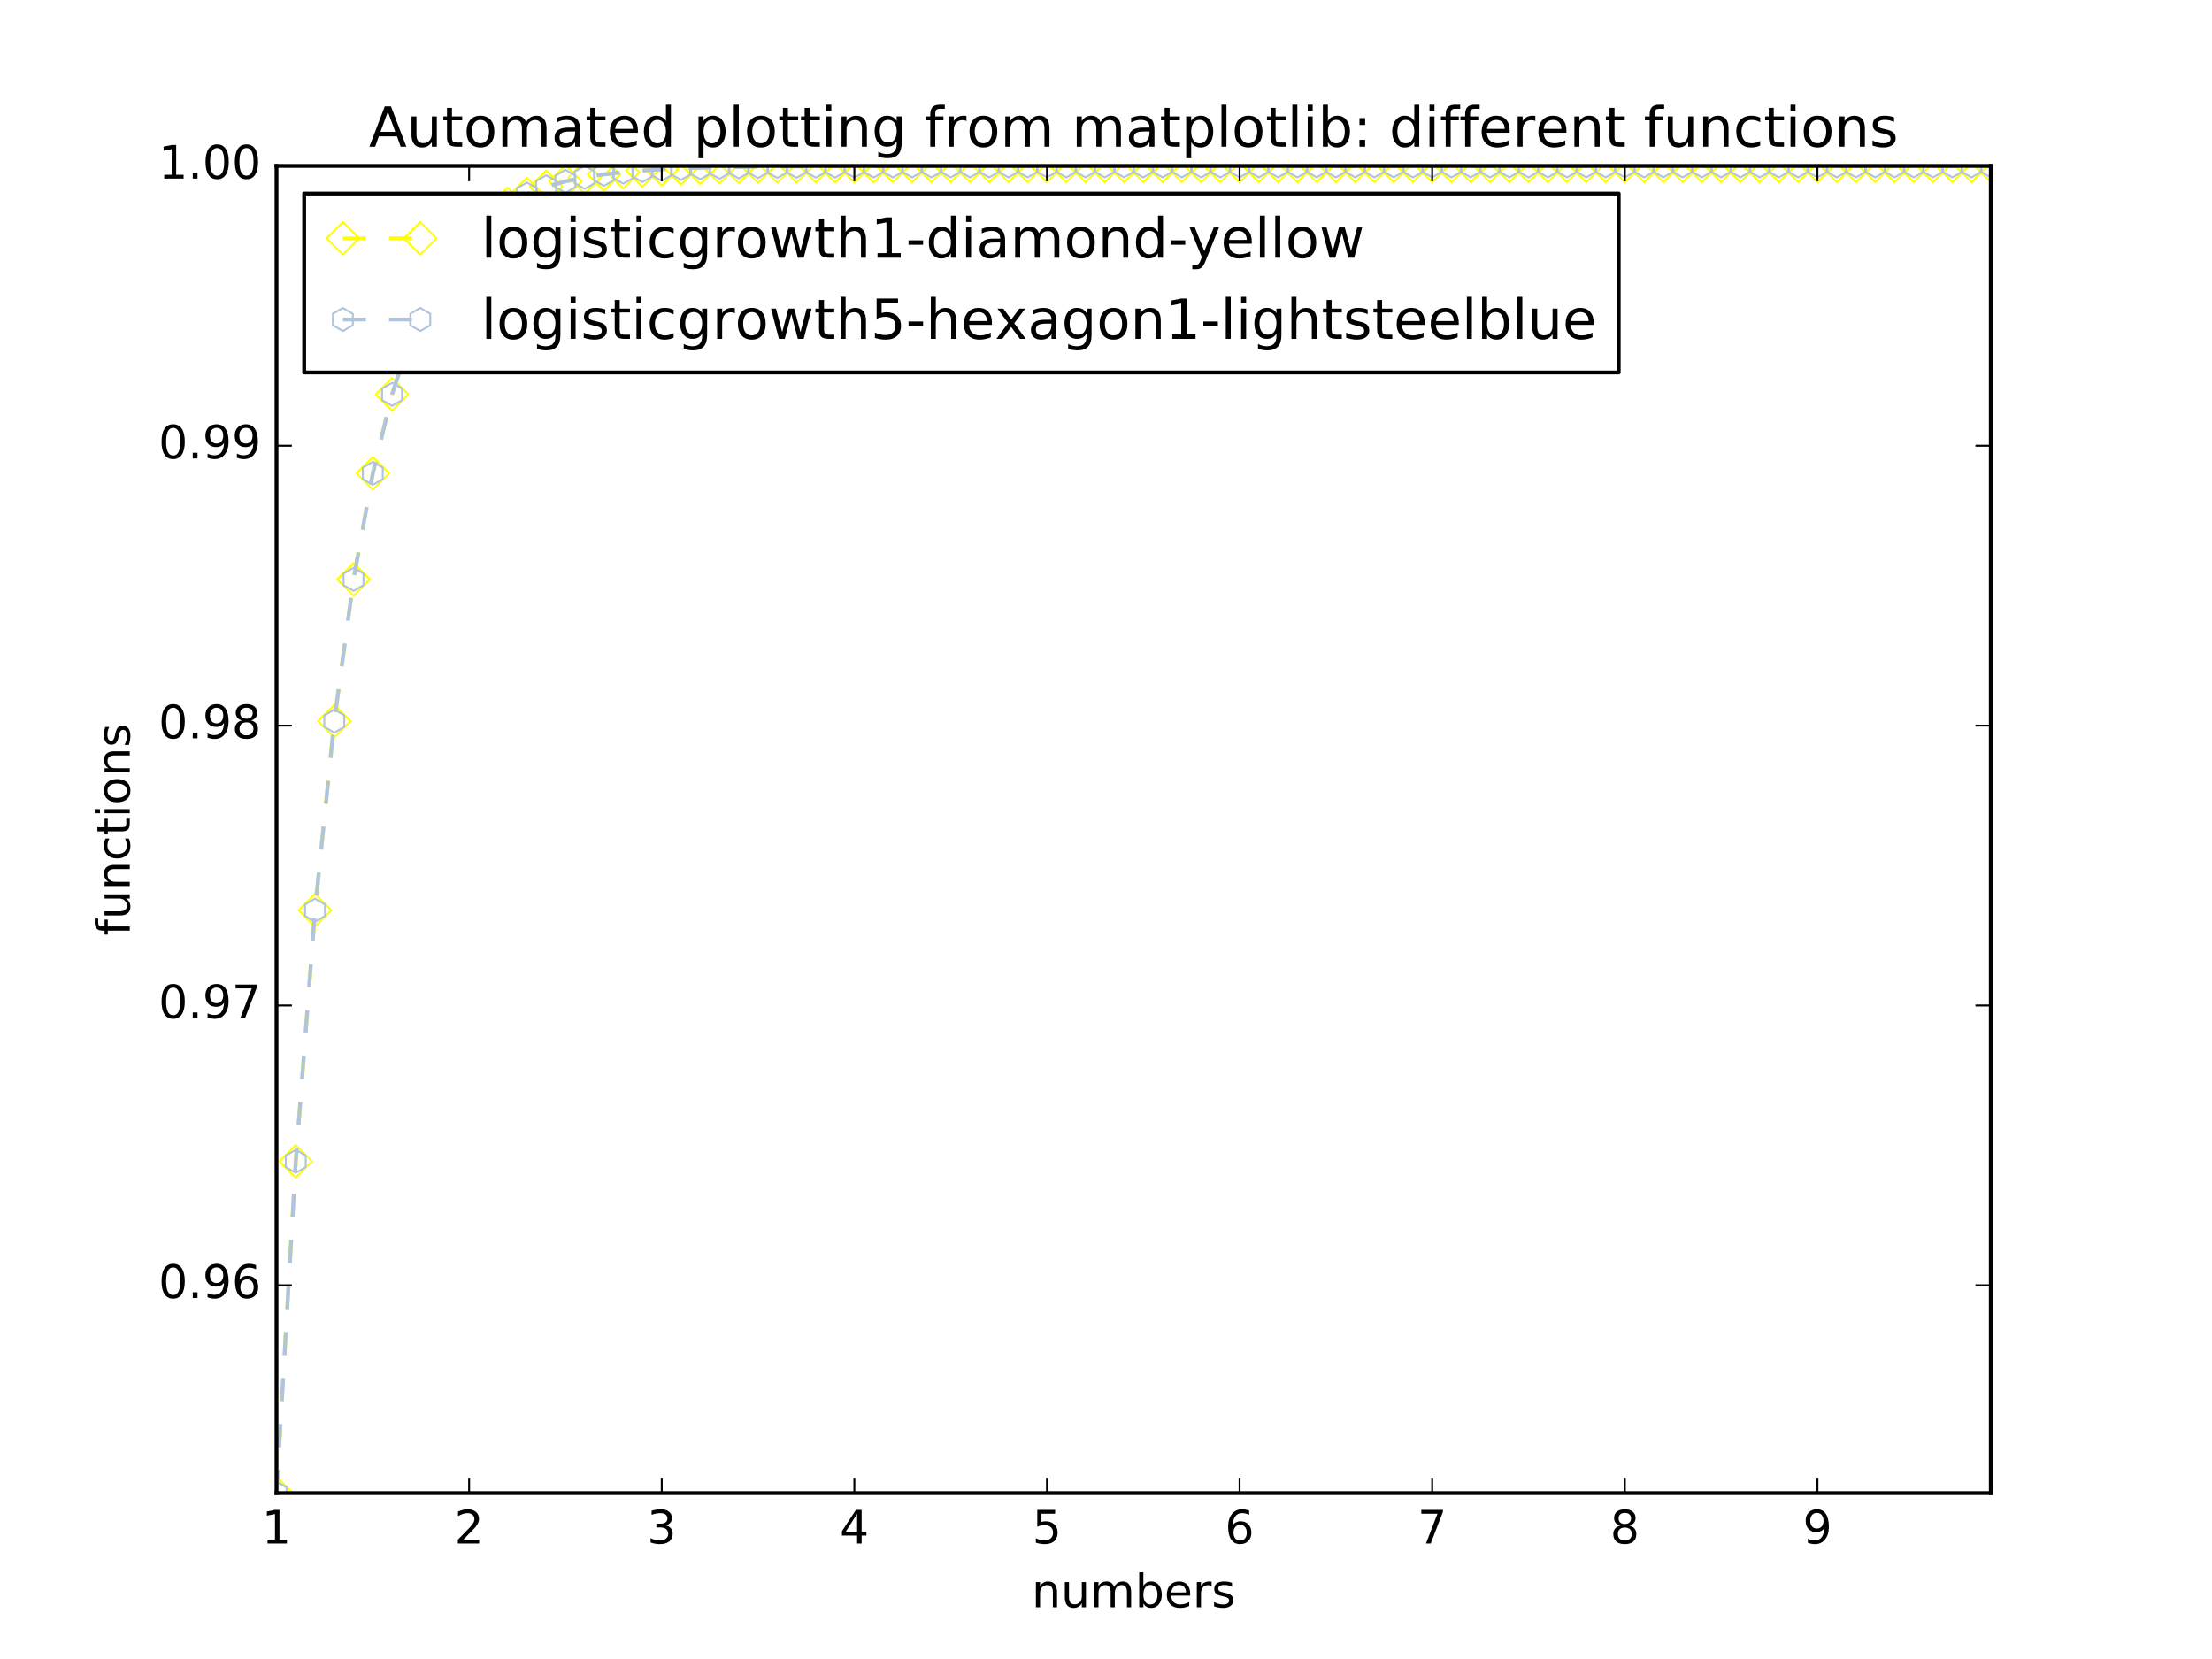 <?xml version="1.0" encoding="utf-8" standalone="no"?>
<!DOCTYPE svg PUBLIC "-//W3C//DTD SVG 1.1//EN"
  "http://www.w3.org/Graphics/SVG/1.1/DTD/svg11.dtd">
<!-- Created with matplotlib (http://matplotlib.org/) -->
<svg height="432pt" version="1.1" viewBox="0 0 576 432" width="576pt" xmlns="http://www.w3.org/2000/svg" xmlns:xlink="http://www.w3.org/1999/xlink">
 <defs>
  <style type="text/css">
*{stroke-linecap:butt;stroke-linejoin:round;stroke-miterlimit:100000;}
  </style>
 </defs>
 <g id="figure_1">
  <g id="patch_1">
   <path d="M 0 432 
L 576 432 
L 576 0 
L 0 0 
z
" style="fill:#ffffff;"/>
  </g>
  <g id="axes_1">
   <g id="patch_2">
    <path d="M 72 388.8 
L 518.4 388.8 
L 518.4 43.2 
L 72 43.2 
z
" style="fill:#ffffff;"/>
   </g>
   <g id="line2d_1">
    <path clip-path="url(#p650a97cc74)" d="M 72 388.8 
L 77.016 302.413 
L 82.031 237.017 
L 87.047 187.78 
L 92.063 150.861 
L 97.079 123.264 
L 102.094 102.682 
L 107.11 87.359 
L 112.126 75.965 
L 117.142 67.501 
L 122.157 61.218 
L 127.173 56.557 
L 132.189 53.1 
L 137.204 50.537 
L 142.22 48.636 
L 147.236 47.228 
L 152.252 46.185 
L 157.267 45.411 
L 162.283 44.838 
L 167.299 44.414 
L 172.315 44.099 
L 177.33 43.866 
L 182.346 43.694 
L 187.362 43.566 
L 192.378 43.471 
L 197.393 43.401 
L 202.409 43.349 
L 207.425 43.31 
L 212.44 43.282 
L 217.456 43.26 
L 222.472 43.245 
L 227.488 43.233 
L 232.503 43.225 
L 237.519 43.218 
L 242.535 43.213 
L 247.551 43.21 
L 252.566 43.207 
L 257.582 43.205 
L 262.598 43.204 
L 267.613 43.203 
L 272.629 43.202 
L 277.645 43.202 
L 282.661 43.201 
L 287.676 43.201 
L 292.692 43.201 
L 297.708 43.2 
L 302.724 43.2 
L 307.739 43.2 
L 312.755 43.2 
L 317.771 43.2 
L 322.787 43.2 
L 327.802 43.2 
L 332.818 43.2 
L 337.834 43.2 
L 342.849 43.2 
L 347.865 43.2 
L 352.881 43.2 
L 357.897 43.2 
L 362.912 43.2 
L 367.928 43.2 
L 372.944 43.2 
L 377.96 43.2 
L 382.975 43.2 
L 387.991 43.2 
L 393.007 43.2 
L 398.022 43.2 
L 403.038 43.2 
L 408.054 43.2 
L 413.07 43.2 
L 418.085 43.2 
L 423.101 43.2 
L 428.117 43.2 
L 433.133 43.2 
L 438.148 43.2 
L 443.164 43.2 
L 448.18 43.2 
L 453.196 43.2 
L 458.211 43.2 
L 463.227 43.2 
L 468.243 43.2 
L 473.258 43.2 
L 478.274 43.2 
L 483.29 43.2 
L 488.306 43.2 
L 493.321 43.2 
L 498.337 43.2 
L 503.353 43.2 
L 508.369 43.2 
L 513.384 43.2 
L 518.4 43.2 
" style="fill:none;stroke:#ffff00;stroke-dasharray:6,6;stroke-dashoffset:0.0;"/>
    <defs>
     <path d="M -0 4.243 
L 4.243 0 
L 0 -4.243 
L -4.243 -0 
z
" id="mec0b0d03b1" style="stroke:#ffff00;stroke-linejoin:miter;stroke-width:0.5;"/>
    </defs>
    <g clip-path="url(#p650a97cc74)">
     <use style="fill:none;stroke:#ffff00;stroke-linejoin:miter;stroke-width:0.5;" x="72.0" xlink:href="#mec0b0d03b1" y="388.8"/>
     <use style="fill:none;stroke:#ffff00;stroke-linejoin:miter;stroke-width:0.5;" x="77.016" xlink:href="#mec0b0d03b1" y="302.413"/>
     <use style="fill:none;stroke:#ffff00;stroke-linejoin:miter;stroke-width:0.5;" x="82.031" xlink:href="#mec0b0d03b1" y="237.017"/>
     <use style="fill:none;stroke:#ffff00;stroke-linejoin:miter;stroke-width:0.5;" x="87.047" xlink:href="#mec0b0d03b1" y="187.78"/>
     <use style="fill:none;stroke:#ffff00;stroke-linejoin:miter;stroke-width:0.5;" x="92.063" xlink:href="#mec0b0d03b1" y="150.861"/>
     <use style="fill:none;stroke:#ffff00;stroke-linejoin:miter;stroke-width:0.5;" x="97.079" xlink:href="#mec0b0d03b1" y="123.264"/>
     <use style="fill:none;stroke:#ffff00;stroke-linejoin:miter;stroke-width:0.5;" x="102.094" xlink:href="#mec0b0d03b1" y="102.682"/>
     <use style="fill:none;stroke:#ffff00;stroke-linejoin:miter;stroke-width:0.5;" x="107.11" xlink:href="#mec0b0d03b1" y="87.359"/>
     <use style="fill:none;stroke:#ffff00;stroke-linejoin:miter;stroke-width:0.5;" x="112.126" xlink:href="#mec0b0d03b1" y="75.965"/>
     <use style="fill:none;stroke:#ffff00;stroke-linejoin:miter;stroke-width:0.5;" x="117.142" xlink:href="#mec0b0d03b1" y="67.501"/>
     <use style="fill:none;stroke:#ffff00;stroke-linejoin:miter;stroke-width:0.5;" x="122.157" xlink:href="#mec0b0d03b1" y="61.218"/>
     <use style="fill:none;stroke:#ffff00;stroke-linejoin:miter;stroke-width:0.5;" x="127.173" xlink:href="#mec0b0d03b1" y="56.557"/>
     <use style="fill:none;stroke:#ffff00;stroke-linejoin:miter;stroke-width:0.5;" x="132.189" xlink:href="#mec0b0d03b1" y="53.1"/>
     <use style="fill:none;stroke:#ffff00;stroke-linejoin:miter;stroke-width:0.5;" x="137.204" xlink:href="#mec0b0d03b1" y="50.537"/>
     <use style="fill:none;stroke:#ffff00;stroke-linejoin:miter;stroke-width:0.5;" x="142.22" xlink:href="#mec0b0d03b1" y="48.636"/>
     <use style="fill:none;stroke:#ffff00;stroke-linejoin:miter;stroke-width:0.5;" x="147.236" xlink:href="#mec0b0d03b1" y="47.228"/>
     <use style="fill:none;stroke:#ffff00;stroke-linejoin:miter;stroke-width:0.5;" x="152.252" xlink:href="#mec0b0d03b1" y="46.185"/>
     <use style="fill:none;stroke:#ffff00;stroke-linejoin:miter;stroke-width:0.5;" x="157.267" xlink:href="#mec0b0d03b1" y="45.411"/>
     <use style="fill:none;stroke:#ffff00;stroke-linejoin:miter;stroke-width:0.5;" x="162.283" xlink:href="#mec0b0d03b1" y="44.838"/>
     <use style="fill:none;stroke:#ffff00;stroke-linejoin:miter;stroke-width:0.5;" x="167.299" xlink:href="#mec0b0d03b1" y="44.414"/>
     <use style="fill:none;stroke:#ffff00;stroke-linejoin:miter;stroke-width:0.5;" x="172.315" xlink:href="#mec0b0d03b1" y="44.099"/>
     <use style="fill:none;stroke:#ffff00;stroke-linejoin:miter;stroke-width:0.5;" x="177.33" xlink:href="#mec0b0d03b1" y="43.866"/>
     <use style="fill:none;stroke:#ffff00;stroke-linejoin:miter;stroke-width:0.5;" x="182.346" xlink:href="#mec0b0d03b1" y="43.694"/>
     <use style="fill:none;stroke:#ffff00;stroke-linejoin:miter;stroke-width:0.5;" x="187.362" xlink:href="#mec0b0d03b1" y="43.566"/>
     <use style="fill:none;stroke:#ffff00;stroke-linejoin:miter;stroke-width:0.5;" x="192.378" xlink:href="#mec0b0d03b1" y="43.471"/>
     <use style="fill:none;stroke:#ffff00;stroke-linejoin:miter;stroke-width:0.5;" x="197.393" xlink:href="#mec0b0d03b1" y="43.401"/>
     <use style="fill:none;stroke:#ffff00;stroke-linejoin:miter;stroke-width:0.5;" x="202.409" xlink:href="#mec0b0d03b1" y="43.349"/>
     <use style="fill:none;stroke:#ffff00;stroke-linejoin:miter;stroke-width:0.5;" x="207.425" xlink:href="#mec0b0d03b1" y="43.31"/>
     <use style="fill:none;stroke:#ffff00;stroke-linejoin:miter;stroke-width:0.5;" x="212.44" xlink:href="#mec0b0d03b1" y="43.282"/>
     <use style="fill:none;stroke:#ffff00;stroke-linejoin:miter;stroke-width:0.5;" x="217.456" xlink:href="#mec0b0d03b1" y="43.26"/>
     <use style="fill:none;stroke:#ffff00;stroke-linejoin:miter;stroke-width:0.5;" x="222.472" xlink:href="#mec0b0d03b1" y="43.245"/>
     <use style="fill:none;stroke:#ffff00;stroke-linejoin:miter;stroke-width:0.5;" x="227.488" xlink:href="#mec0b0d03b1" y="43.233"/>
     <use style="fill:none;stroke:#ffff00;stroke-linejoin:miter;stroke-width:0.5;" x="232.503" xlink:href="#mec0b0d03b1" y="43.225"/>
     <use style="fill:none;stroke:#ffff00;stroke-linejoin:miter;stroke-width:0.5;" x="237.519" xlink:href="#mec0b0d03b1" y="43.218"/>
     <use style="fill:none;stroke:#ffff00;stroke-linejoin:miter;stroke-width:0.5;" x="242.535" xlink:href="#mec0b0d03b1" y="43.213"/>
     <use style="fill:none;stroke:#ffff00;stroke-linejoin:miter;stroke-width:0.5;" x="247.551" xlink:href="#mec0b0d03b1" y="43.21"/>
     <use style="fill:none;stroke:#ffff00;stroke-linejoin:miter;stroke-width:0.5;" x="252.566" xlink:href="#mec0b0d03b1" y="43.207"/>
     <use style="fill:none;stroke:#ffff00;stroke-linejoin:miter;stroke-width:0.5;" x="257.582" xlink:href="#mec0b0d03b1" y="43.205"/>
     <use style="fill:none;stroke:#ffff00;stroke-linejoin:miter;stroke-width:0.5;" x="262.598" xlink:href="#mec0b0d03b1" y="43.204"/>
     <use style="fill:none;stroke:#ffff00;stroke-linejoin:miter;stroke-width:0.5;" x="267.613" xlink:href="#mec0b0d03b1" y="43.203"/>
     <use style="fill:none;stroke:#ffff00;stroke-linejoin:miter;stroke-width:0.5;" x="272.629" xlink:href="#mec0b0d03b1" y="43.202"/>
     <use style="fill:none;stroke:#ffff00;stroke-linejoin:miter;stroke-width:0.5;" x="277.645" xlink:href="#mec0b0d03b1" y="43.202"/>
     <use style="fill:none;stroke:#ffff00;stroke-linejoin:miter;stroke-width:0.5;" x="282.661" xlink:href="#mec0b0d03b1" y="43.201"/>
     <use style="fill:none;stroke:#ffff00;stroke-linejoin:miter;stroke-width:0.5;" x="287.676" xlink:href="#mec0b0d03b1" y="43.201"/>
     <use style="fill:none;stroke:#ffff00;stroke-linejoin:miter;stroke-width:0.5;" x="292.692" xlink:href="#mec0b0d03b1" y="43.201"/>
     <use style="fill:none;stroke:#ffff00;stroke-linejoin:miter;stroke-width:0.5;" x="297.708" xlink:href="#mec0b0d03b1" y="43.2"/>
     <use style="fill:none;stroke:#ffff00;stroke-linejoin:miter;stroke-width:0.5;" x="302.724" xlink:href="#mec0b0d03b1" y="43.2"/>
     <use style="fill:none;stroke:#ffff00;stroke-linejoin:miter;stroke-width:0.5;" x="307.739" xlink:href="#mec0b0d03b1" y="43.2"/>
     <use style="fill:none;stroke:#ffff00;stroke-linejoin:miter;stroke-width:0.5;" x="312.755" xlink:href="#mec0b0d03b1" y="43.2"/>
     <use style="fill:none;stroke:#ffff00;stroke-linejoin:miter;stroke-width:0.5;" x="317.771" xlink:href="#mec0b0d03b1" y="43.2"/>
     <use style="fill:none;stroke:#ffff00;stroke-linejoin:miter;stroke-width:0.5;" x="322.787" xlink:href="#mec0b0d03b1" y="43.2"/>
     <use style="fill:none;stroke:#ffff00;stroke-linejoin:miter;stroke-width:0.5;" x="327.802" xlink:href="#mec0b0d03b1" y="43.2"/>
     <use style="fill:none;stroke:#ffff00;stroke-linejoin:miter;stroke-width:0.5;" x="332.818" xlink:href="#mec0b0d03b1" y="43.2"/>
     <use style="fill:none;stroke:#ffff00;stroke-linejoin:miter;stroke-width:0.5;" x="337.834" xlink:href="#mec0b0d03b1" y="43.2"/>
     <use style="fill:none;stroke:#ffff00;stroke-linejoin:miter;stroke-width:0.5;" x="342.849" xlink:href="#mec0b0d03b1" y="43.2"/>
     <use style="fill:none;stroke:#ffff00;stroke-linejoin:miter;stroke-width:0.5;" x="347.865" xlink:href="#mec0b0d03b1" y="43.2"/>
     <use style="fill:none;stroke:#ffff00;stroke-linejoin:miter;stroke-width:0.5;" x="352.881" xlink:href="#mec0b0d03b1" y="43.2"/>
     <use style="fill:none;stroke:#ffff00;stroke-linejoin:miter;stroke-width:0.5;" x="357.897" xlink:href="#mec0b0d03b1" y="43.2"/>
     <use style="fill:none;stroke:#ffff00;stroke-linejoin:miter;stroke-width:0.5;" x="362.912" xlink:href="#mec0b0d03b1" y="43.2"/>
     <use style="fill:none;stroke:#ffff00;stroke-linejoin:miter;stroke-width:0.5;" x="367.928" xlink:href="#mec0b0d03b1" y="43.2"/>
     <use style="fill:none;stroke:#ffff00;stroke-linejoin:miter;stroke-width:0.5;" x="372.944" xlink:href="#mec0b0d03b1" y="43.2"/>
     <use style="fill:none;stroke:#ffff00;stroke-linejoin:miter;stroke-width:0.5;" x="377.96" xlink:href="#mec0b0d03b1" y="43.2"/>
     <use style="fill:none;stroke:#ffff00;stroke-linejoin:miter;stroke-width:0.5;" x="382.975" xlink:href="#mec0b0d03b1" y="43.2"/>
     <use style="fill:none;stroke:#ffff00;stroke-linejoin:miter;stroke-width:0.5;" x="387.991" xlink:href="#mec0b0d03b1" y="43.2"/>
     <use style="fill:none;stroke:#ffff00;stroke-linejoin:miter;stroke-width:0.5;" x="393.007" xlink:href="#mec0b0d03b1" y="43.2"/>
     <use style="fill:none;stroke:#ffff00;stroke-linejoin:miter;stroke-width:0.5;" x="398.022" xlink:href="#mec0b0d03b1" y="43.2"/>
     <use style="fill:none;stroke:#ffff00;stroke-linejoin:miter;stroke-width:0.5;" x="403.038" xlink:href="#mec0b0d03b1" y="43.2"/>
     <use style="fill:none;stroke:#ffff00;stroke-linejoin:miter;stroke-width:0.5;" x="408.054" xlink:href="#mec0b0d03b1" y="43.2"/>
     <use style="fill:none;stroke:#ffff00;stroke-linejoin:miter;stroke-width:0.5;" x="413.07" xlink:href="#mec0b0d03b1" y="43.2"/>
     <use style="fill:none;stroke:#ffff00;stroke-linejoin:miter;stroke-width:0.5;" x="418.085" xlink:href="#mec0b0d03b1" y="43.2"/>
     <use style="fill:none;stroke:#ffff00;stroke-linejoin:miter;stroke-width:0.5;" x="423.101" xlink:href="#mec0b0d03b1" y="43.2"/>
     <use style="fill:none;stroke:#ffff00;stroke-linejoin:miter;stroke-width:0.5;" x="428.117" xlink:href="#mec0b0d03b1" y="43.2"/>
     <use style="fill:none;stroke:#ffff00;stroke-linejoin:miter;stroke-width:0.5;" x="433.133" xlink:href="#mec0b0d03b1" y="43.2"/>
     <use style="fill:none;stroke:#ffff00;stroke-linejoin:miter;stroke-width:0.5;" x="438.148" xlink:href="#mec0b0d03b1" y="43.2"/>
     <use style="fill:none;stroke:#ffff00;stroke-linejoin:miter;stroke-width:0.5;" x="443.164" xlink:href="#mec0b0d03b1" y="43.2"/>
     <use style="fill:none;stroke:#ffff00;stroke-linejoin:miter;stroke-width:0.5;" x="448.18" xlink:href="#mec0b0d03b1" y="43.2"/>
     <use style="fill:none;stroke:#ffff00;stroke-linejoin:miter;stroke-width:0.5;" x="453.196" xlink:href="#mec0b0d03b1" y="43.2"/>
     <use style="fill:none;stroke:#ffff00;stroke-linejoin:miter;stroke-width:0.5;" x="458.211" xlink:href="#mec0b0d03b1" y="43.2"/>
     <use style="fill:none;stroke:#ffff00;stroke-linejoin:miter;stroke-width:0.5;" x="463.227" xlink:href="#mec0b0d03b1" y="43.2"/>
     <use style="fill:none;stroke:#ffff00;stroke-linejoin:miter;stroke-width:0.5;" x="468.243" xlink:href="#mec0b0d03b1" y="43.2"/>
     <use style="fill:none;stroke:#ffff00;stroke-linejoin:miter;stroke-width:0.5;" x="473.258" xlink:href="#mec0b0d03b1" y="43.2"/>
     <use style="fill:none;stroke:#ffff00;stroke-linejoin:miter;stroke-width:0.5;" x="478.274" xlink:href="#mec0b0d03b1" y="43.2"/>
     <use style="fill:none;stroke:#ffff00;stroke-linejoin:miter;stroke-width:0.5;" x="483.29" xlink:href="#mec0b0d03b1" y="43.2"/>
     <use style="fill:none;stroke:#ffff00;stroke-linejoin:miter;stroke-width:0.5;" x="488.306" xlink:href="#mec0b0d03b1" y="43.2"/>
     <use style="fill:none;stroke:#ffff00;stroke-linejoin:miter;stroke-width:0.5;" x="493.321" xlink:href="#mec0b0d03b1" y="43.2"/>
     <use style="fill:none;stroke:#ffff00;stroke-linejoin:miter;stroke-width:0.5;" x="498.337" xlink:href="#mec0b0d03b1" y="43.2"/>
     <use style="fill:none;stroke:#ffff00;stroke-linejoin:miter;stroke-width:0.5;" x="503.353" xlink:href="#mec0b0d03b1" y="43.2"/>
     <use style="fill:none;stroke:#ffff00;stroke-linejoin:miter;stroke-width:0.5;" x="508.369" xlink:href="#mec0b0d03b1" y="43.2"/>
     <use style="fill:none;stroke:#ffff00;stroke-linejoin:miter;stroke-width:0.5;" x="513.384" xlink:href="#mec0b0d03b1" y="43.2"/>
     <use style="fill:none;stroke:#ffff00;stroke-linejoin:miter;stroke-width:0.5;" x="518.4" xlink:href="#mec0b0d03b1" y="43.2"/>
    </g>
   </g>
   <g id="line2d_2">
    <path clip-path="url(#p650a97cc74)" d="M 72 388.8 
L 77.016 302.413 
L 82.031 237.017 
L 87.047 187.78 
L 92.063 150.861 
L 97.079 123.264 
L 102.094 102.682 
L 107.11 87.359 
L 112.126 75.965 
L 117.142 67.501 
L 122.157 61.218 
L 127.173 56.557 
L 132.189 53.1 
L 137.204 50.537 
L 142.22 48.636 
L 147.236 47.228 
L 152.252 46.185 
L 157.267 45.411 
L 162.283 44.838 
L 167.299 44.414 
L 172.315 44.099 
L 177.33 43.866 
L 182.346 43.694 
L 187.362 43.566 
L 192.378 43.471 
L 197.393 43.401 
L 202.409 43.349 
L 207.425 43.31 
L 212.44 43.282 
L 217.456 43.26 
L 222.472 43.245 
L 227.488 43.233 
L 232.503 43.225 
L 237.519 43.218 
L 242.535 43.213 
L 247.551 43.21 
L 252.566 43.207 
L 257.582 43.205 
L 262.598 43.204 
L 267.613 43.203 
L 272.629 43.202 
L 277.645 43.202 
L 282.661 43.201 
L 287.676 43.201 
L 292.692 43.201 
L 297.708 43.2 
L 302.724 43.2 
L 307.739 43.2 
L 312.755 43.2 
L 317.771 43.2 
L 322.787 43.2 
L 327.802 43.2 
L 332.818 43.2 
L 337.834 43.2 
L 342.849 43.2 
L 347.865 43.2 
L 352.881 43.2 
L 357.897 43.2 
L 362.912 43.2 
L 367.928 43.2 
L 372.944 43.2 
L 377.96 43.2 
L 382.975 43.2 
L 387.991 43.2 
L 393.007 43.2 
L 398.022 43.2 
L 403.038 43.2 
L 408.054 43.2 
L 413.07 43.2 
L 418.085 43.2 
L 423.101 43.2 
L 428.117 43.2 
L 433.133 43.2 
L 438.148 43.2 
L 443.164 43.2 
L 448.18 43.2 
L 453.196 43.2 
L 458.211 43.2 
L 463.227 43.2 
L 468.243 43.2 
L 473.258 43.2 
L 478.274 43.2 
L 483.29 43.2 
L 488.306 43.2 
L 493.321 43.2 
L 498.337 43.2 
L 503.353 43.2 
L 508.369 43.2 
L 513.384 43.2 
L 518.4 43.2 
" style="fill:none;stroke:#b0c4de;stroke-dasharray:6,6;stroke-dashoffset:0.0;"/>
    <defs>
     <path d="M 0 -3 
L -2.598 -1.5 
L -2.598 1.5 
L -0 3 
L 2.598 1.5 
L 2.598 -1.5 
z
" id="m8cf3683796" style="stroke:#b0c4de;stroke-linejoin:miter;stroke-width:0.5;"/>
    </defs>
    <g clip-path="url(#p650a97cc74)">
     <use style="fill:none;stroke:#b0c4de;stroke-linejoin:miter;stroke-width:0.5;" x="72.0" xlink:href="#m8cf3683796" y="388.8"/>
     <use style="fill:none;stroke:#b0c4de;stroke-linejoin:miter;stroke-width:0.5;" x="77.016" xlink:href="#m8cf3683796" y="302.413"/>
     <use style="fill:none;stroke:#b0c4de;stroke-linejoin:miter;stroke-width:0.5;" x="82.031" xlink:href="#m8cf3683796" y="237.017"/>
     <use style="fill:none;stroke:#b0c4de;stroke-linejoin:miter;stroke-width:0.5;" x="87.047" xlink:href="#m8cf3683796" y="187.78"/>
     <use style="fill:none;stroke:#b0c4de;stroke-linejoin:miter;stroke-width:0.5;" x="92.063" xlink:href="#m8cf3683796" y="150.861"/>
     <use style="fill:none;stroke:#b0c4de;stroke-linejoin:miter;stroke-width:0.5;" x="97.079" xlink:href="#m8cf3683796" y="123.264"/>
     <use style="fill:none;stroke:#b0c4de;stroke-linejoin:miter;stroke-width:0.5;" x="102.094" xlink:href="#m8cf3683796" y="102.682"/>
     <use style="fill:none;stroke:#b0c4de;stroke-linejoin:miter;stroke-width:0.5;" x="107.11" xlink:href="#m8cf3683796" y="87.359"/>
     <use style="fill:none;stroke:#b0c4de;stroke-linejoin:miter;stroke-width:0.5;" x="112.126" xlink:href="#m8cf3683796" y="75.965"/>
     <use style="fill:none;stroke:#b0c4de;stroke-linejoin:miter;stroke-width:0.5;" x="117.142" xlink:href="#m8cf3683796" y="67.501"/>
     <use style="fill:none;stroke:#b0c4de;stroke-linejoin:miter;stroke-width:0.5;" x="122.157" xlink:href="#m8cf3683796" y="61.218"/>
     <use style="fill:none;stroke:#b0c4de;stroke-linejoin:miter;stroke-width:0.5;" x="127.173" xlink:href="#m8cf3683796" y="56.557"/>
     <use style="fill:none;stroke:#b0c4de;stroke-linejoin:miter;stroke-width:0.5;" x="132.189" xlink:href="#m8cf3683796" y="53.1"/>
     <use style="fill:none;stroke:#b0c4de;stroke-linejoin:miter;stroke-width:0.5;" x="137.204" xlink:href="#m8cf3683796" y="50.537"/>
     <use style="fill:none;stroke:#b0c4de;stroke-linejoin:miter;stroke-width:0.5;" x="142.22" xlink:href="#m8cf3683796" y="48.636"/>
     <use style="fill:none;stroke:#b0c4de;stroke-linejoin:miter;stroke-width:0.5;" x="147.236" xlink:href="#m8cf3683796" y="47.228"/>
     <use style="fill:none;stroke:#b0c4de;stroke-linejoin:miter;stroke-width:0.5;" x="152.252" xlink:href="#m8cf3683796" y="46.185"/>
     <use style="fill:none;stroke:#b0c4de;stroke-linejoin:miter;stroke-width:0.5;" x="157.267" xlink:href="#m8cf3683796" y="45.411"/>
     <use style="fill:none;stroke:#b0c4de;stroke-linejoin:miter;stroke-width:0.5;" x="162.283" xlink:href="#m8cf3683796" y="44.838"/>
     <use style="fill:none;stroke:#b0c4de;stroke-linejoin:miter;stroke-width:0.5;" x="167.299" xlink:href="#m8cf3683796" y="44.414"/>
     <use style="fill:none;stroke:#b0c4de;stroke-linejoin:miter;stroke-width:0.5;" x="172.315" xlink:href="#m8cf3683796" y="44.099"/>
     <use style="fill:none;stroke:#b0c4de;stroke-linejoin:miter;stroke-width:0.5;" x="177.33" xlink:href="#m8cf3683796" y="43.866"/>
     <use style="fill:none;stroke:#b0c4de;stroke-linejoin:miter;stroke-width:0.5;" x="182.346" xlink:href="#m8cf3683796" y="43.694"/>
     <use style="fill:none;stroke:#b0c4de;stroke-linejoin:miter;stroke-width:0.5;" x="187.362" xlink:href="#m8cf3683796" y="43.566"/>
     <use style="fill:none;stroke:#b0c4de;stroke-linejoin:miter;stroke-width:0.5;" x="192.378" xlink:href="#m8cf3683796" y="43.471"/>
     <use style="fill:none;stroke:#b0c4de;stroke-linejoin:miter;stroke-width:0.5;" x="197.393" xlink:href="#m8cf3683796" y="43.401"/>
     <use style="fill:none;stroke:#b0c4de;stroke-linejoin:miter;stroke-width:0.5;" x="202.409" xlink:href="#m8cf3683796" y="43.349"/>
     <use style="fill:none;stroke:#b0c4de;stroke-linejoin:miter;stroke-width:0.5;" x="207.425" xlink:href="#m8cf3683796" y="43.31"/>
     <use style="fill:none;stroke:#b0c4de;stroke-linejoin:miter;stroke-width:0.5;" x="212.44" xlink:href="#m8cf3683796" y="43.282"/>
     <use style="fill:none;stroke:#b0c4de;stroke-linejoin:miter;stroke-width:0.5;" x="217.456" xlink:href="#m8cf3683796" y="43.26"/>
     <use style="fill:none;stroke:#b0c4de;stroke-linejoin:miter;stroke-width:0.5;" x="222.472" xlink:href="#m8cf3683796" y="43.245"/>
     <use style="fill:none;stroke:#b0c4de;stroke-linejoin:miter;stroke-width:0.5;" x="227.488" xlink:href="#m8cf3683796" y="43.233"/>
     <use style="fill:none;stroke:#b0c4de;stroke-linejoin:miter;stroke-width:0.5;" x="232.503" xlink:href="#m8cf3683796" y="43.225"/>
     <use style="fill:none;stroke:#b0c4de;stroke-linejoin:miter;stroke-width:0.5;" x="237.519" xlink:href="#m8cf3683796" y="43.218"/>
     <use style="fill:none;stroke:#b0c4de;stroke-linejoin:miter;stroke-width:0.5;" x="242.535" xlink:href="#m8cf3683796" y="43.213"/>
     <use style="fill:none;stroke:#b0c4de;stroke-linejoin:miter;stroke-width:0.5;" x="247.551" xlink:href="#m8cf3683796" y="43.21"/>
     <use style="fill:none;stroke:#b0c4de;stroke-linejoin:miter;stroke-width:0.5;" x="252.566" xlink:href="#m8cf3683796" y="43.207"/>
     <use style="fill:none;stroke:#b0c4de;stroke-linejoin:miter;stroke-width:0.5;" x="257.582" xlink:href="#m8cf3683796" y="43.205"/>
     <use style="fill:none;stroke:#b0c4de;stroke-linejoin:miter;stroke-width:0.5;" x="262.598" xlink:href="#m8cf3683796" y="43.204"/>
     <use style="fill:none;stroke:#b0c4de;stroke-linejoin:miter;stroke-width:0.5;" x="267.613" xlink:href="#m8cf3683796" y="43.203"/>
     <use style="fill:none;stroke:#b0c4de;stroke-linejoin:miter;stroke-width:0.5;" x="272.629" xlink:href="#m8cf3683796" y="43.202"/>
     <use style="fill:none;stroke:#b0c4de;stroke-linejoin:miter;stroke-width:0.5;" x="277.645" xlink:href="#m8cf3683796" y="43.202"/>
     <use style="fill:none;stroke:#b0c4de;stroke-linejoin:miter;stroke-width:0.5;" x="282.661" xlink:href="#m8cf3683796" y="43.201"/>
     <use style="fill:none;stroke:#b0c4de;stroke-linejoin:miter;stroke-width:0.5;" x="287.676" xlink:href="#m8cf3683796" y="43.201"/>
     <use style="fill:none;stroke:#b0c4de;stroke-linejoin:miter;stroke-width:0.5;" x="292.692" xlink:href="#m8cf3683796" y="43.201"/>
     <use style="fill:none;stroke:#b0c4de;stroke-linejoin:miter;stroke-width:0.5;" x="297.708" xlink:href="#m8cf3683796" y="43.2"/>
     <use style="fill:none;stroke:#b0c4de;stroke-linejoin:miter;stroke-width:0.5;" x="302.724" xlink:href="#m8cf3683796" y="43.2"/>
     <use style="fill:none;stroke:#b0c4de;stroke-linejoin:miter;stroke-width:0.5;" x="307.739" xlink:href="#m8cf3683796" y="43.2"/>
     <use style="fill:none;stroke:#b0c4de;stroke-linejoin:miter;stroke-width:0.5;" x="312.755" xlink:href="#m8cf3683796" y="43.2"/>
     <use style="fill:none;stroke:#b0c4de;stroke-linejoin:miter;stroke-width:0.5;" x="317.771" xlink:href="#m8cf3683796" y="43.2"/>
     <use style="fill:none;stroke:#b0c4de;stroke-linejoin:miter;stroke-width:0.5;" x="322.787" xlink:href="#m8cf3683796" y="43.2"/>
     <use style="fill:none;stroke:#b0c4de;stroke-linejoin:miter;stroke-width:0.5;" x="327.802" xlink:href="#m8cf3683796" y="43.2"/>
     <use style="fill:none;stroke:#b0c4de;stroke-linejoin:miter;stroke-width:0.5;" x="332.818" xlink:href="#m8cf3683796" y="43.2"/>
     <use style="fill:none;stroke:#b0c4de;stroke-linejoin:miter;stroke-width:0.5;" x="337.834" xlink:href="#m8cf3683796" y="43.2"/>
     <use style="fill:none;stroke:#b0c4de;stroke-linejoin:miter;stroke-width:0.5;" x="342.849" xlink:href="#m8cf3683796" y="43.2"/>
     <use style="fill:none;stroke:#b0c4de;stroke-linejoin:miter;stroke-width:0.5;" x="347.865" xlink:href="#m8cf3683796" y="43.2"/>
     <use style="fill:none;stroke:#b0c4de;stroke-linejoin:miter;stroke-width:0.5;" x="352.881" xlink:href="#m8cf3683796" y="43.2"/>
     <use style="fill:none;stroke:#b0c4de;stroke-linejoin:miter;stroke-width:0.5;" x="357.897" xlink:href="#m8cf3683796" y="43.2"/>
     <use style="fill:none;stroke:#b0c4de;stroke-linejoin:miter;stroke-width:0.5;" x="362.912" xlink:href="#m8cf3683796" y="43.2"/>
     <use style="fill:none;stroke:#b0c4de;stroke-linejoin:miter;stroke-width:0.5;" x="367.928" xlink:href="#m8cf3683796" y="43.2"/>
     <use style="fill:none;stroke:#b0c4de;stroke-linejoin:miter;stroke-width:0.5;" x="372.944" xlink:href="#m8cf3683796" y="43.2"/>
     <use style="fill:none;stroke:#b0c4de;stroke-linejoin:miter;stroke-width:0.5;" x="377.96" xlink:href="#m8cf3683796" y="43.2"/>
     <use style="fill:none;stroke:#b0c4de;stroke-linejoin:miter;stroke-width:0.5;" x="382.975" xlink:href="#m8cf3683796" y="43.2"/>
     <use style="fill:none;stroke:#b0c4de;stroke-linejoin:miter;stroke-width:0.5;" x="387.991" xlink:href="#m8cf3683796" y="43.2"/>
     <use style="fill:none;stroke:#b0c4de;stroke-linejoin:miter;stroke-width:0.5;" x="393.007" xlink:href="#m8cf3683796" y="43.2"/>
     <use style="fill:none;stroke:#b0c4de;stroke-linejoin:miter;stroke-width:0.5;" x="398.022" xlink:href="#m8cf3683796" y="43.2"/>
     <use style="fill:none;stroke:#b0c4de;stroke-linejoin:miter;stroke-width:0.5;" x="403.038" xlink:href="#m8cf3683796" y="43.2"/>
     <use style="fill:none;stroke:#b0c4de;stroke-linejoin:miter;stroke-width:0.5;" x="408.054" xlink:href="#m8cf3683796" y="43.2"/>
     <use style="fill:none;stroke:#b0c4de;stroke-linejoin:miter;stroke-width:0.5;" x="413.07" xlink:href="#m8cf3683796" y="43.2"/>
     <use style="fill:none;stroke:#b0c4de;stroke-linejoin:miter;stroke-width:0.5;" x="418.085" xlink:href="#m8cf3683796" y="43.2"/>
     <use style="fill:none;stroke:#b0c4de;stroke-linejoin:miter;stroke-width:0.5;" x="423.101" xlink:href="#m8cf3683796" y="43.2"/>
     <use style="fill:none;stroke:#b0c4de;stroke-linejoin:miter;stroke-width:0.5;" x="428.117" xlink:href="#m8cf3683796" y="43.2"/>
     <use style="fill:none;stroke:#b0c4de;stroke-linejoin:miter;stroke-width:0.5;" x="433.133" xlink:href="#m8cf3683796" y="43.2"/>
     <use style="fill:none;stroke:#b0c4de;stroke-linejoin:miter;stroke-width:0.5;" x="438.148" xlink:href="#m8cf3683796" y="43.2"/>
     <use style="fill:none;stroke:#b0c4de;stroke-linejoin:miter;stroke-width:0.5;" x="443.164" xlink:href="#m8cf3683796" y="43.2"/>
     <use style="fill:none;stroke:#b0c4de;stroke-linejoin:miter;stroke-width:0.5;" x="448.18" xlink:href="#m8cf3683796" y="43.2"/>
     <use style="fill:none;stroke:#b0c4de;stroke-linejoin:miter;stroke-width:0.5;" x="453.196" xlink:href="#m8cf3683796" y="43.2"/>
     <use style="fill:none;stroke:#b0c4de;stroke-linejoin:miter;stroke-width:0.5;" x="458.211" xlink:href="#m8cf3683796" y="43.2"/>
     <use style="fill:none;stroke:#b0c4de;stroke-linejoin:miter;stroke-width:0.5;" x="463.227" xlink:href="#m8cf3683796" y="43.2"/>
     <use style="fill:none;stroke:#b0c4de;stroke-linejoin:miter;stroke-width:0.5;" x="468.243" xlink:href="#m8cf3683796" y="43.2"/>
     <use style="fill:none;stroke:#b0c4de;stroke-linejoin:miter;stroke-width:0.5;" x="473.258" xlink:href="#m8cf3683796" y="43.2"/>
     <use style="fill:none;stroke:#b0c4de;stroke-linejoin:miter;stroke-width:0.5;" x="478.274" xlink:href="#m8cf3683796" y="43.2"/>
     <use style="fill:none;stroke:#b0c4de;stroke-linejoin:miter;stroke-width:0.5;" x="483.29" xlink:href="#m8cf3683796" y="43.2"/>
     <use style="fill:none;stroke:#b0c4de;stroke-linejoin:miter;stroke-width:0.5;" x="488.306" xlink:href="#m8cf3683796" y="43.2"/>
     <use style="fill:none;stroke:#b0c4de;stroke-linejoin:miter;stroke-width:0.5;" x="493.321" xlink:href="#m8cf3683796" y="43.2"/>
     <use style="fill:none;stroke:#b0c4de;stroke-linejoin:miter;stroke-width:0.5;" x="498.337" xlink:href="#m8cf3683796" y="43.2"/>
     <use style="fill:none;stroke:#b0c4de;stroke-linejoin:miter;stroke-width:0.5;" x="503.353" xlink:href="#m8cf3683796" y="43.2"/>
     <use style="fill:none;stroke:#b0c4de;stroke-linejoin:miter;stroke-width:0.5;" x="508.369" xlink:href="#m8cf3683796" y="43.2"/>
     <use style="fill:none;stroke:#b0c4de;stroke-linejoin:miter;stroke-width:0.5;" x="513.384" xlink:href="#m8cf3683796" y="43.2"/>
     <use style="fill:none;stroke:#b0c4de;stroke-linejoin:miter;stroke-width:0.5;" x="518.4" xlink:href="#m8cf3683796" y="43.2"/>
    </g>
   </g>
   <g id="patch_3">
    <path d="M 72 43.2 
L 518.4 43.2 
" style="fill:none;stroke:#000000;stroke-linecap:square;stroke-linejoin:miter;"/>
   </g>
   <g id="patch_4">
    <path d="M 518.4 388.8 
L 518.4 43.2 
" style="fill:none;stroke:#000000;stroke-linecap:square;stroke-linejoin:miter;"/>
   </g>
   <g id="patch_5">
    <path d="M 72 388.8 
L 518.4 388.8 
" style="fill:none;stroke:#000000;stroke-linecap:square;stroke-linejoin:miter;"/>
   </g>
   <g id="patch_6">
    <path d="M 72 388.8 
L 72 43.2 
" style="fill:none;stroke:#000000;stroke-linecap:square;stroke-linejoin:miter;"/>
   </g>
   <g id="matplotlib.axis_1">
    <g id="xtick_1">
     <g id="line2d_3">
      <defs>
       <path d="M 0 0 
L 0 -4 
" id="mbf6995b13a" style="stroke:#000000;stroke-width:0.5;"/>
      </defs>
      <g>
       <use style="stroke:#000000;stroke-width:0.5;" x="72.0" xlink:href="#mbf6995b13a" y="388.8"/>
      </g>
     </g>
     <g id="line2d_4">
      <defs>
       <path d="M 0 0 
L 0 4 
" id="m78e7fb5c07" style="stroke:#000000;stroke-width:0.5;"/>
      </defs>
      <g>
       <use style="stroke:#000000;stroke-width:0.5;" x="72.0" xlink:href="#m78e7fb5c07" y="43.2"/>
      </g>
     </g>
     <g id="text_1">
      <!-- 1 -->
      <defs>
       <path d="M 12.406 8.297 
L 28.516 8.297 
L 28.516 63.922 
L 10.984 60.406 
L 10.984 69.391 
L 28.422 72.906 
L 38.281 72.906 
L 38.281 8.297 
L 54.391 8.297 
L 54.391 0 
L 12.406 0 
z
" id="BitstreamVeraSans-Roman-31"/>
      </defs>
      <g transform="translate(68.183 401.918)scale(0.12 -0.12)">
       <use xlink:href="#BitstreamVeraSans-Roman-31"/>
      </g>
     </g>
    </g>
    <g id="xtick_2">
     <g id="line2d_5">
      <g>
       <use style="stroke:#000000;stroke-width:0.5;" x="122.157" xlink:href="#mbf6995b13a" y="388.8"/>
      </g>
     </g>
     <g id="line2d_6">
      <g>
       <use style="stroke:#000000;stroke-width:0.5;" x="122.157" xlink:href="#m78e7fb5c07" y="43.2"/>
      </g>
     </g>
     <g id="text_2">
      <!-- 2 -->
      <defs>
       <path d="M 19.188 8.297 
L 53.609 8.297 
L 53.609 0 
L 7.328 0 
L 7.328 8.297 
Q 12.938 14.109 22.625 23.891 
Q 32.328 33.688 34.812 36.531 
Q 39.547 41.844 41.422 45.531 
Q 43.312 49.219 43.312 52.781 
Q 43.312 58.594 39.234 62.25 
Q 35.156 65.922 28.609 65.922 
Q 23.969 65.922 18.812 64.312 
Q 13.672 62.703 7.812 59.422 
L 7.812 69.391 
Q 13.766 71.781 18.938 73 
Q 24.125 74.219 28.422 74.219 
Q 39.75 74.219 46.484 68.547 
Q 53.219 62.891 53.219 53.422 
Q 53.219 48.922 51.531 44.891 
Q 49.859 40.875 45.406 35.406 
Q 44.188 33.984 37.641 27.219 
Q 31.109 20.453 19.188 8.297 
" id="BitstreamVeraSans-Roman-32"/>
      </defs>
      <g transform="translate(118.34 401.918)scale(0.12 -0.12)">
       <use xlink:href="#BitstreamVeraSans-Roman-32"/>
      </g>
     </g>
    </g>
    <g id="xtick_3">
     <g id="line2d_7">
      <g>
       <use style="stroke:#000000;stroke-width:0.5;" x="172.315" xlink:href="#mbf6995b13a" y="388.8"/>
      </g>
     </g>
     <g id="line2d_8">
      <g>
       <use style="stroke:#000000;stroke-width:0.5;" x="172.315" xlink:href="#m78e7fb5c07" y="43.2"/>
      </g>
     </g>
     <g id="text_3">
      <!-- 3 -->
      <defs>
       <path d="M 40.578 39.312 
Q 47.656 37.797 51.625 33 
Q 55.609 28.219 55.609 21.188 
Q 55.609 10.406 48.188 4.484 
Q 40.766 -1.422 27.094 -1.422 
Q 22.516 -1.422 17.656 -0.516 
Q 12.797 0.391 7.625 2.203 
L 7.625 11.719 
Q 11.719 9.328 16.594 8.109 
Q 21.484 6.891 26.812 6.891 
Q 36.078 6.891 40.938 10.547 
Q 45.797 14.203 45.797 21.188 
Q 45.797 27.641 41.281 31.266 
Q 36.766 34.906 28.719 34.906 
L 20.219 34.906 
L 20.219 43.016 
L 29.109 43.016 
Q 36.375 43.016 40.234 45.922 
Q 44.094 48.828 44.094 54.297 
Q 44.094 59.906 40.109 62.906 
Q 36.141 65.922 28.719 65.922 
Q 24.656 65.922 20.016 65.031 
Q 15.375 64.156 9.812 62.312 
L 9.812 71.094 
Q 15.438 72.656 20.344 73.438 
Q 25.25 74.219 29.594 74.219 
Q 40.828 74.219 47.359 69.109 
Q 53.906 64.016 53.906 55.328 
Q 53.906 49.266 50.438 45.094 
Q 46.969 40.922 40.578 39.312 
" id="BitstreamVeraSans-Roman-33"/>
      </defs>
      <g transform="translate(168.497 401.918)scale(0.12 -0.12)">
       <use xlink:href="#BitstreamVeraSans-Roman-33"/>
      </g>
     </g>
    </g>
    <g id="xtick_4">
     <g id="line2d_9">
      <g>
       <use style="stroke:#000000;stroke-width:0.5;" x="222.472" xlink:href="#mbf6995b13a" y="388.8"/>
      </g>
     </g>
     <g id="line2d_10">
      <g>
       <use style="stroke:#000000;stroke-width:0.5;" x="222.472" xlink:href="#m78e7fb5c07" y="43.2"/>
      </g>
     </g>
     <g id="text_4">
      <!-- 4 -->
      <defs>
       <path d="M 37.797 64.312 
L 12.891 25.391 
L 37.797 25.391 
z
M 35.203 72.906 
L 47.609 72.906 
L 47.609 25.391 
L 58.016 25.391 
L 58.016 17.188 
L 47.609 17.188 
L 47.609 0 
L 37.797 0 
L 37.797 17.188 
L 4.891 17.188 
L 4.891 26.703 
z
" id="BitstreamVeraSans-Roman-34"/>
      </defs>
      <g transform="translate(218.654 401.918)scale(0.12 -0.12)">
       <use xlink:href="#BitstreamVeraSans-Roman-34"/>
      </g>
     </g>
    </g>
    <g id="xtick_5">
     <g id="line2d_11">
      <g>
       <use style="stroke:#000000;stroke-width:0.5;" x="272.629" xlink:href="#mbf6995b13a" y="388.8"/>
      </g>
     </g>
     <g id="line2d_12">
      <g>
       <use style="stroke:#000000;stroke-width:0.5;" x="272.629" xlink:href="#m78e7fb5c07" y="43.2"/>
      </g>
     </g>
     <g id="text_5">
      <!-- 5 -->
      <defs>
       <path d="M 10.797 72.906 
L 49.516 72.906 
L 49.516 64.594 
L 19.828 64.594 
L 19.828 46.734 
Q 21.969 47.469 24.109 47.828 
Q 26.266 48.188 28.422 48.188 
Q 40.625 48.188 47.75 41.5 
Q 54.891 34.812 54.891 23.391 
Q 54.891 11.625 47.562 5.094 
Q 40.234 -1.422 26.906 -1.422 
Q 22.312 -1.422 17.547 -0.641 
Q 12.797 0.141 7.719 1.703 
L 7.719 11.625 
Q 12.109 9.234 16.797 8.062 
Q 21.484 6.891 26.703 6.891 
Q 35.156 6.891 40.078 11.328 
Q 45.016 15.766 45.016 23.391 
Q 45.016 31 40.078 35.438 
Q 35.156 39.891 26.703 39.891 
Q 22.75 39.891 18.812 39.016 
Q 14.891 38.141 10.797 36.281 
z
" id="BitstreamVeraSans-Roman-35"/>
      </defs>
      <g transform="translate(268.812 401.918)scale(0.12 -0.12)">
       <use xlink:href="#BitstreamVeraSans-Roman-35"/>
      </g>
     </g>
    </g>
    <g id="xtick_6">
     <g id="line2d_13">
      <g>
       <use style="stroke:#000000;stroke-width:0.5;" x="322.787" xlink:href="#mbf6995b13a" y="388.8"/>
      </g>
     </g>
     <g id="line2d_14">
      <g>
       <use style="stroke:#000000;stroke-width:0.5;" x="322.787" xlink:href="#m78e7fb5c07" y="43.2"/>
      </g>
     </g>
     <g id="text_6">
      <!-- 6 -->
      <defs>
       <path d="M 33.016 40.375 
Q 26.375 40.375 22.484 35.828 
Q 18.609 31.297 18.609 23.391 
Q 18.609 15.531 22.484 10.953 
Q 26.375 6.391 33.016 6.391 
Q 39.656 6.391 43.531 10.953 
Q 47.406 15.531 47.406 23.391 
Q 47.406 31.297 43.531 35.828 
Q 39.656 40.375 33.016 40.375 
M 52.594 71.297 
L 52.594 62.312 
Q 48.875 64.062 45.094 64.984 
Q 41.312 65.922 37.594 65.922 
Q 27.828 65.922 22.672 59.328 
Q 17.531 52.734 16.797 39.406 
Q 19.672 43.656 24.016 45.922 
Q 28.375 48.188 33.594 48.188 
Q 44.578 48.188 50.953 41.516 
Q 57.328 34.859 57.328 23.391 
Q 57.328 12.156 50.688 5.359 
Q 44.047 -1.422 33.016 -1.422 
Q 20.359 -1.422 13.672 8.266 
Q 6.984 17.969 6.984 36.375 
Q 6.984 53.656 15.188 63.938 
Q 23.391 74.219 37.203 74.219 
Q 40.922 74.219 44.703 73.484 
Q 48.484 72.75 52.594 71.297 
" id="BitstreamVeraSans-Roman-36"/>
      </defs>
      <g transform="translate(318.969 401.918)scale(0.12 -0.12)">
       <use xlink:href="#BitstreamVeraSans-Roman-36"/>
      </g>
     </g>
    </g>
    <g id="xtick_7">
     <g id="line2d_15">
      <g>
       <use style="stroke:#000000;stroke-width:0.5;" x="372.944" xlink:href="#mbf6995b13a" y="388.8"/>
      </g>
     </g>
     <g id="line2d_16">
      <g>
       <use style="stroke:#000000;stroke-width:0.5;" x="372.944" xlink:href="#m78e7fb5c07" y="43.2"/>
      </g>
     </g>
     <g id="text_7">
      <!-- 7 -->
      <defs>
       <path d="M 8.203 72.906 
L 55.078 72.906 
L 55.078 68.703 
L 28.609 0 
L 18.312 0 
L 43.219 64.594 
L 8.203 64.594 
z
" id="BitstreamVeraSans-Roman-37"/>
      </defs>
      <g transform="translate(369.126 401.918)scale(0.12 -0.12)">
       <use xlink:href="#BitstreamVeraSans-Roman-37"/>
      </g>
     </g>
    </g>
    <g id="xtick_8">
     <g id="line2d_17">
      <g>
       <use style="stroke:#000000;stroke-width:0.5;" x="423.101" xlink:href="#mbf6995b13a" y="388.8"/>
      </g>
     </g>
     <g id="line2d_18">
      <g>
       <use style="stroke:#000000;stroke-width:0.5;" x="423.101" xlink:href="#m78e7fb5c07" y="43.2"/>
      </g>
     </g>
     <g id="text_8">
      <!-- 8 -->
      <defs>
       <path d="M 31.781 34.625 
Q 24.75 34.625 20.719 30.859 
Q 16.703 27.094 16.703 20.516 
Q 16.703 13.922 20.719 10.156 
Q 24.75 6.391 31.781 6.391 
Q 38.812 6.391 42.859 10.172 
Q 46.922 13.969 46.922 20.516 
Q 46.922 27.094 42.891 30.859 
Q 38.875 34.625 31.781 34.625 
M 21.922 38.812 
Q 15.578 40.375 12.031 44.719 
Q 8.5 49.078 8.5 55.328 
Q 8.5 64.062 14.719 69.141 
Q 20.953 74.219 31.781 74.219 
Q 42.672 74.219 48.875 69.141 
Q 55.078 64.062 55.078 55.328 
Q 55.078 49.078 51.531 44.719 
Q 48 40.375 41.703 38.812 
Q 48.828 37.156 52.797 32.312 
Q 56.781 27.484 56.781 20.516 
Q 56.781 9.906 50.312 4.234 
Q 43.844 -1.422 31.781 -1.422 
Q 19.734 -1.422 13.25 4.234 
Q 6.781 9.906 6.781 20.516 
Q 6.781 27.484 10.781 32.312 
Q 14.797 37.156 21.922 38.812 
M 18.312 54.391 
Q 18.312 48.734 21.844 45.562 
Q 25.391 42.391 31.781 42.391 
Q 38.141 42.391 41.719 45.562 
Q 45.312 48.734 45.312 54.391 
Q 45.312 60.062 41.719 63.234 
Q 38.141 66.406 31.781 66.406 
Q 25.391 66.406 21.844 63.234 
Q 18.312 60.062 18.312 54.391 
" id="BitstreamVeraSans-Roman-38"/>
      </defs>
      <g transform="translate(419.284 401.918)scale(0.12 -0.12)">
       <use xlink:href="#BitstreamVeraSans-Roman-38"/>
      </g>
     </g>
    </g>
    <g id="xtick_9">
     <g id="line2d_19">
      <g>
       <use style="stroke:#000000;stroke-width:0.5;" x="473.258" xlink:href="#mbf6995b13a" y="388.8"/>
      </g>
     </g>
     <g id="line2d_20">
      <g>
       <use style="stroke:#000000;stroke-width:0.5;" x="473.258" xlink:href="#m78e7fb5c07" y="43.2"/>
      </g>
     </g>
     <g id="text_9">
      <!-- 9 -->
      <defs>
       <path d="M 10.984 1.516 
L 10.984 10.5 
Q 14.703 8.734 18.5 7.812 
Q 22.312 6.891 25.984 6.891 
Q 35.75 6.891 40.891 13.453 
Q 46.047 20.016 46.781 33.406 
Q 43.953 29.203 39.594 26.953 
Q 35.25 24.703 29.984 24.703 
Q 19.047 24.703 12.672 31.312 
Q 6.297 37.938 6.297 49.422 
Q 6.297 60.641 12.938 67.422 
Q 19.578 74.219 30.609 74.219 
Q 43.266 74.219 49.922 64.516 
Q 56.594 54.828 56.594 36.375 
Q 56.594 19.141 48.406 8.859 
Q 40.234 -1.422 26.422 -1.422 
Q 22.703 -1.422 18.891 -0.688 
Q 15.094 0.047 10.984 1.516 
M 30.609 32.422 
Q 37.25 32.422 41.125 36.953 
Q 45.016 41.5 45.016 49.422 
Q 45.016 57.281 41.125 61.844 
Q 37.25 66.406 30.609 66.406 
Q 23.969 66.406 20.094 61.844 
Q 16.219 57.281 16.219 49.422 
Q 16.219 41.5 20.094 36.953 
Q 23.969 32.422 30.609 32.422 
" id="BitstreamVeraSans-Roman-39"/>
      </defs>
      <g transform="translate(469.441 401.918)scale(0.12 -0.12)">
       <use xlink:href="#BitstreamVeraSans-Roman-39"/>
      </g>
     </g>
    </g>
    <g id="text_10">
     <!-- numbers -->
     <defs>
      <path d="M 54.891 33.016 
L 54.891 0 
L 45.906 0 
L 45.906 32.719 
Q 45.906 40.484 42.875 44.328 
Q 39.844 48.188 33.797 48.188 
Q 26.516 48.188 22.312 43.547 
Q 18.109 38.922 18.109 30.906 
L 18.109 0 
L 9.078 0 
L 9.078 54.688 
L 18.109 54.688 
L 18.109 46.188 
Q 21.344 51.125 25.703 53.562 
Q 30.078 56 35.797 56 
Q 45.219 56 50.047 50.172 
Q 54.891 44.344 54.891 33.016 
" id="BitstreamVeraSans-Roman-6e"/>
      <path d="M 52 44.188 
Q 55.375 50.25 60.062 53.125 
Q 64.75 56 71.094 56 
Q 79.641 56 84.281 50.016 
Q 88.922 44.047 88.922 33.016 
L 88.922 0 
L 79.891 0 
L 79.891 32.719 
Q 79.891 40.578 77.094 44.375 
Q 74.312 48.188 68.609 48.188 
Q 61.625 48.188 57.562 43.547 
Q 53.516 38.922 53.516 30.906 
L 53.516 0 
L 44.484 0 
L 44.484 32.719 
Q 44.484 40.625 41.703 44.406 
Q 38.922 48.188 33.109 48.188 
Q 26.219 48.188 22.156 43.531 
Q 18.109 38.875 18.109 30.906 
L 18.109 0 
L 9.078 0 
L 9.078 54.688 
L 18.109 54.688 
L 18.109 46.188 
Q 21.188 51.219 25.484 53.609 
Q 29.781 56 35.688 56 
Q 41.656 56 45.828 52.969 
Q 50 49.953 52 44.188 
" id="BitstreamVeraSans-Roman-6d"/>
      <path d="M 56.203 29.594 
L 56.203 25.203 
L 14.891 25.203 
Q 15.484 15.922 20.484 11.062 
Q 25.484 6.203 34.422 6.203 
Q 39.594 6.203 44.453 7.469 
Q 49.312 8.734 54.109 11.281 
L 54.109 2.781 
Q 49.266 0.734 44.188 -0.344 
Q 39.109 -1.422 33.891 -1.422 
Q 20.797 -1.422 13.156 6.188 
Q 5.516 13.812 5.516 26.812 
Q 5.516 40.234 12.766 48.109 
Q 20.016 56 32.328 56 
Q 43.359 56 49.781 48.891 
Q 56.203 41.797 56.203 29.594 
M 47.219 32.234 
Q 47.125 39.594 43.094 43.984 
Q 39.062 48.391 32.422 48.391 
Q 24.906 48.391 20.391 44.141 
Q 15.875 39.891 15.188 32.172 
z
" id="BitstreamVeraSans-Roman-65"/>
      <path d="M 8.5 21.578 
L 8.5 54.688 
L 17.484 54.688 
L 17.484 21.922 
Q 17.484 14.156 20.5 10.266 
Q 23.531 6.391 29.594 6.391 
Q 36.859 6.391 41.078 11.031 
Q 45.312 15.672 45.312 23.688 
L 45.312 54.688 
L 54.297 54.688 
L 54.297 0 
L 45.312 0 
L 45.312 8.406 
Q 42.047 3.422 37.719 1 
Q 33.406 -1.422 27.688 -1.422 
Q 18.266 -1.422 13.375 4.438 
Q 8.5 10.297 8.5 21.578 
" id="BitstreamVeraSans-Roman-75"/>
      <path d="M 41.109 46.297 
Q 39.594 47.172 37.812 47.578 
Q 36.031 48 33.891 48 
Q 26.266 48 22.188 43.047 
Q 18.109 38.094 18.109 28.812 
L 18.109 0 
L 9.078 0 
L 9.078 54.688 
L 18.109 54.688 
L 18.109 46.188 
Q 20.953 51.172 25.484 53.578 
Q 30.031 56 36.531 56 
Q 37.453 56 38.578 55.875 
Q 39.703 55.766 41.062 55.516 
z
" id="BitstreamVeraSans-Roman-72"/>
      <path d="M 44.281 53.078 
L 44.281 44.578 
Q 40.484 46.531 36.375 47.5 
Q 32.281 48.484 27.875 48.484 
Q 21.188 48.484 17.844 46.438 
Q 14.5 44.391 14.5 40.281 
Q 14.5 37.156 16.891 35.375 
Q 19.281 33.594 26.516 31.984 
L 29.594 31.297 
Q 39.156 29.25 43.188 25.516 
Q 47.219 21.781 47.219 15.094 
Q 47.219 7.469 41.188 3.016 
Q 35.156 -1.422 24.609 -1.422 
Q 20.219 -1.422 15.453 -0.562 
Q 10.688 0.297 5.422 2 
L 5.422 11.281 
Q 10.406 8.688 15.234 7.391 
Q 20.062 6.109 24.812 6.109 
Q 31.156 6.109 34.562 8.281 
Q 37.984 10.453 37.984 14.406 
Q 37.984 18.062 35.516 20.016 
Q 33.062 21.969 24.703 23.781 
L 21.578 24.516 
Q 13.234 26.266 9.516 29.906 
Q 5.812 33.547 5.812 39.891 
Q 5.812 47.609 11.281 51.797 
Q 16.75 56 26.812 56 
Q 31.781 56 36.172 55.266 
Q 40.578 54.547 44.281 53.078 
" id="BitstreamVeraSans-Roman-73"/>
      <path d="M 48.688 27.297 
Q 48.688 37.203 44.609 42.844 
Q 40.531 48.484 33.406 48.484 
Q 26.266 48.484 22.188 42.844 
Q 18.109 37.203 18.109 27.297 
Q 18.109 17.391 22.188 11.75 
Q 26.266 6.109 33.406 6.109 
Q 40.531 6.109 44.609 11.75 
Q 48.688 17.391 48.688 27.297 
M 18.109 46.391 
Q 20.953 51.266 25.266 53.625 
Q 29.594 56 35.594 56 
Q 45.562 56 51.781 48.094 
Q 58.016 40.188 58.016 27.297 
Q 58.016 14.406 51.781 6.484 
Q 45.562 -1.422 35.594 -1.422 
Q 29.594 -1.422 25.266 0.953 
Q 20.953 3.328 18.109 8.203 
L 18.109 0 
L 9.078 0 
L 9.078 75.984 
L 18.109 75.984 
z
" id="BitstreamVeraSans-Roman-62"/>
     </defs>
     <g transform="translate(268.658 418.532)scale(0.12 -0.12)">
      <use xlink:href="#BitstreamVeraSans-Roman-6e"/>
      <use x="63.379" xlink:href="#BitstreamVeraSans-Roman-75"/>
      <use x="126.758" xlink:href="#BitstreamVeraSans-Roman-6d"/>
      <use x="224.17" xlink:href="#BitstreamVeraSans-Roman-62"/>
      <use x="287.646" xlink:href="#BitstreamVeraSans-Roman-65"/>
      <use x="349.17" xlink:href="#BitstreamVeraSans-Roman-72"/>
      <use x="390.283" xlink:href="#BitstreamVeraSans-Roman-73"/>
     </g>
    </g>
   </g>
   <g id="matplotlib.axis_2">
    <g id="ytick_1">
     <g id="line2d_21">
      <defs>
       <path d="M 0 0 
L 4 0 
" id="m9972145c7b" style="stroke:#000000;stroke-width:0.5;"/>
      </defs>
      <g>
       <use style="stroke:#000000;stroke-width:0.5;" x="72.0" xlink:href="#m9972145c7b" y="334.686"/>
      </g>
     </g>
     <g id="line2d_22">
      <defs>
       <path d="M 0 0 
L -4 0 
" id="m77fedff287" style="stroke:#000000;stroke-width:0.5;"/>
      </defs>
      <g>
       <use style="stroke:#000000;stroke-width:0.5;" x="518.4" xlink:href="#m77fedff287" y="334.686"/>
      </g>
     </g>
     <g id="text_11">
      <!-- 0.96 -->
      <defs>
       <path d="M 31.781 66.406 
Q 24.172 66.406 20.328 58.906 
Q 16.5 51.422 16.5 36.375 
Q 16.5 21.391 20.328 13.891 
Q 24.172 6.391 31.781 6.391 
Q 39.453 6.391 43.281 13.891 
Q 47.125 21.391 47.125 36.375 
Q 47.125 51.422 43.281 58.906 
Q 39.453 66.406 31.781 66.406 
M 31.781 74.219 
Q 44.047 74.219 50.516 64.516 
Q 56.984 54.828 56.984 36.375 
Q 56.984 17.969 50.516 8.266 
Q 44.047 -1.422 31.781 -1.422 
Q 19.531 -1.422 13.062 8.266 
Q 6.594 17.969 6.594 36.375 
Q 6.594 54.828 13.062 64.516 
Q 19.531 74.219 31.781 74.219 
" id="BitstreamVeraSans-Roman-30"/>
       <path d="M 10.688 12.406 
L 21 12.406 
L 21 0 
L 10.688 0 
z
" id="BitstreamVeraSans-Roman-2e"/>
      </defs>
      <g transform="translate(41.281 337.998)scale(0.12 -0.12)">
       <use xlink:href="#BitstreamVeraSans-Roman-30"/>
       <use x="63.623" xlink:href="#BitstreamVeraSans-Roman-2e"/>
       <use x="95.41" xlink:href="#BitstreamVeraSans-Roman-39"/>
       <use x="159.033" xlink:href="#BitstreamVeraSans-Roman-36"/>
      </g>
     </g>
    </g>
    <g id="ytick_2">
     <g id="line2d_23">
      <g>
       <use style="stroke:#000000;stroke-width:0.5;" x="72.0" xlink:href="#m9972145c7b" y="261.815"/>
      </g>
     </g>
     <g id="line2d_24">
      <g>
       <use style="stroke:#000000;stroke-width:0.5;" x="518.4" xlink:href="#m77fedff287" y="261.815"/>
      </g>
     </g>
     <g id="text_12">
      <!-- 0.97 -->
      <g transform="translate(41.281 265.126)scale(0.12 -0.12)">
       <use xlink:href="#BitstreamVeraSans-Roman-30"/>
       <use x="63.623" xlink:href="#BitstreamVeraSans-Roman-2e"/>
       <use x="95.41" xlink:href="#BitstreamVeraSans-Roman-39"/>
       <use x="159.033" xlink:href="#BitstreamVeraSans-Roman-37"/>
      </g>
     </g>
    </g>
    <g id="ytick_3">
     <g id="line2d_25">
      <g>
       <use style="stroke:#000000;stroke-width:0.5;" x="72.0" xlink:href="#m9972145c7b" y="188.943"/>
      </g>
     </g>
     <g id="line2d_26">
      <g>
       <use style="stroke:#000000;stroke-width:0.5;" x="518.4" xlink:href="#m77fedff287" y="188.943"/>
      </g>
     </g>
     <g id="text_13">
      <!-- 0.98 -->
      <g transform="translate(41.281 192.254)scale(0.12 -0.12)">
       <use xlink:href="#BitstreamVeraSans-Roman-30"/>
       <use x="63.623" xlink:href="#BitstreamVeraSans-Roman-2e"/>
       <use x="95.41" xlink:href="#BitstreamVeraSans-Roman-39"/>
       <use x="159.033" xlink:href="#BitstreamVeraSans-Roman-38"/>
      </g>
     </g>
    </g>
    <g id="ytick_4">
     <g id="line2d_27">
      <g>
       <use style="stroke:#000000;stroke-width:0.5;" x="72.0" xlink:href="#m9972145c7b" y="116.072"/>
      </g>
     </g>
     <g id="line2d_28">
      <g>
       <use style="stroke:#000000;stroke-width:0.5;" x="518.4" xlink:href="#m77fedff287" y="116.072"/>
      </g>
     </g>
     <g id="text_14">
      <!-- 0.99 -->
      <g transform="translate(41.281 119.383)scale(0.12 -0.12)">
       <use xlink:href="#BitstreamVeraSans-Roman-30"/>
       <use x="63.623" xlink:href="#BitstreamVeraSans-Roman-2e"/>
       <use x="95.41" xlink:href="#BitstreamVeraSans-Roman-39"/>
       <use x="159.033" xlink:href="#BitstreamVeraSans-Roman-39"/>
      </g>
     </g>
    </g>
    <g id="ytick_5">
     <g id="text_15">
      <!-- 1.00 -->
      <g transform="translate(41.281 46.511)scale(0.12 -0.12)">
       <use xlink:href="#BitstreamVeraSans-Roman-31"/>
       <use x="63.623" xlink:href="#BitstreamVeraSans-Roman-2e"/>
       <use x="95.41" xlink:href="#BitstreamVeraSans-Roman-30"/>
       <use x="159.033" xlink:href="#BitstreamVeraSans-Roman-30"/>
      </g>
     </g>
    </g>
    <g id="text_16">
     <!-- functions -->
     <defs>
      <path d="M 18.312 70.219 
L 18.312 54.688 
L 36.812 54.688 
L 36.812 47.703 
L 18.312 47.703 
L 18.312 18.016 
Q 18.312 11.328 20.141 9.422 
Q 21.969 7.516 27.594 7.516 
L 36.812 7.516 
L 36.812 0 
L 27.594 0 
Q 17.188 0 13.234 3.875 
Q 9.281 7.766 9.281 18.016 
L 9.281 47.703 
L 2.688 47.703 
L 2.688 54.688 
L 9.281 54.688 
L 9.281 70.219 
z
" id="BitstreamVeraSans-Roman-74"/>
      <path d="M 37.109 75.984 
L 37.109 68.5 
L 28.516 68.5 
Q 23.688 68.5 21.797 66.547 
Q 19.922 64.594 19.922 59.516 
L 19.922 54.688 
L 34.719 54.688 
L 34.719 47.703 
L 19.922 47.703 
L 19.922 0 
L 10.891 0 
L 10.891 47.703 
L 2.297 47.703 
L 2.297 54.688 
L 10.891 54.688 
L 10.891 58.5 
Q 10.891 67.625 15.141 71.797 
Q 19.391 75.984 28.609 75.984 
z
" id="BitstreamVeraSans-Roman-66"/>
      <path d="M 9.422 54.688 
L 18.406 54.688 
L 18.406 0 
L 9.422 0 
z
M 9.422 75.984 
L 18.406 75.984 
L 18.406 64.594 
L 9.422 64.594 
z
" id="BitstreamVeraSans-Roman-69"/>
      <path d="M 30.609 48.391 
Q 23.391 48.391 19.188 42.75 
Q 14.984 37.109 14.984 27.297 
Q 14.984 17.484 19.156 11.844 
Q 23.344 6.203 30.609 6.203 
Q 37.797 6.203 41.984 11.859 
Q 46.188 17.531 46.188 27.297 
Q 46.188 37.016 41.984 42.703 
Q 37.797 48.391 30.609 48.391 
M 30.609 56 
Q 42.328 56 49.016 48.375 
Q 55.719 40.766 55.719 27.297 
Q 55.719 13.875 49.016 6.219 
Q 42.328 -1.422 30.609 -1.422 
Q 18.844 -1.422 12.172 6.219 
Q 5.516 13.875 5.516 27.297 
Q 5.516 40.766 12.172 48.375 
Q 18.844 56 30.609 56 
" id="BitstreamVeraSans-Roman-6f"/>
      <path d="M 48.781 52.594 
L 48.781 44.188 
Q 44.969 46.297 41.141 47.344 
Q 37.312 48.391 33.406 48.391 
Q 24.656 48.391 19.812 42.844 
Q 14.984 37.312 14.984 27.297 
Q 14.984 17.281 19.812 11.734 
Q 24.656 6.203 33.406 6.203 
Q 37.312 6.203 41.141 7.25 
Q 44.969 8.297 48.781 10.406 
L 48.781 2.094 
Q 45.016 0.344 40.984 -0.531 
Q 36.969 -1.422 32.422 -1.422 
Q 20.062 -1.422 12.781 6.344 
Q 5.516 14.109 5.516 27.297 
Q 5.516 40.672 12.859 48.328 
Q 20.219 56 33.016 56 
Q 37.156 56 41.109 55.141 
Q 45.062 54.297 48.781 52.594 
" id="BitstreamVeraSans-Roman-63"/>
     </defs>
     <g transform="translate(33.786 243.635)rotate(-90.0)scale(0.12 -0.12)">
      <use xlink:href="#BitstreamVeraSans-Roman-66"/>
      <use x="35.205" xlink:href="#BitstreamVeraSans-Roman-75"/>
      <use x="98.584" xlink:href="#BitstreamVeraSans-Roman-6e"/>
      <use x="161.963" xlink:href="#BitstreamVeraSans-Roman-63"/>
      <use x="216.943" xlink:href="#BitstreamVeraSans-Roman-74"/>
      <use x="256.152" xlink:href="#BitstreamVeraSans-Roman-69"/>
      <use x="283.936" xlink:href="#BitstreamVeraSans-Roman-6f"/>
      <use x="345.117" xlink:href="#BitstreamVeraSans-Roman-6e"/>
      <use x="408.496" xlink:href="#BitstreamVeraSans-Roman-73"/>
     </g>
    </g>
   </g>
   <g id="text_17">
    <!-- Automated plotting from matplotlib: different functions -->
    <defs>
     <path id="BitstreamVeraSans-Roman-20"/>
     <path d="M 9.422 75.984 
L 18.406 75.984 
L 18.406 0 
L 9.422 0 
z
" id="BitstreamVeraSans-Roman-6c"/>
     <path d="M 11.719 12.406 
L 22.016 12.406 
L 22.016 0 
L 11.719 0 
z
M 11.719 51.703 
L 22.016 51.703 
L 22.016 39.312 
L 11.719 39.312 
z
" id="BitstreamVeraSans-Roman-3a"/>
     <path d="M 34.188 63.188 
L 20.797 26.906 
L 47.609 26.906 
z
M 28.609 72.906 
L 39.797 72.906 
L 67.578 0 
L 57.328 0 
L 50.688 18.703 
L 17.828 18.703 
L 11.188 0 
L 0.781 0 
z
" id="BitstreamVeraSans-Roman-41"/>
     <path d="M 45.406 46.391 
L 45.406 75.984 
L 54.391 75.984 
L 54.391 0 
L 45.406 0 
L 45.406 8.203 
Q 42.578 3.328 38.25 0.953 
Q 33.938 -1.422 27.875 -1.422 
Q 17.969 -1.422 11.734 6.484 
Q 5.516 14.406 5.516 27.297 
Q 5.516 40.188 11.734 48.094 
Q 17.969 56 27.875 56 
Q 33.938 56 38.25 53.625 
Q 42.578 51.266 45.406 46.391 
M 14.797 27.297 
Q 14.797 17.391 18.875 11.75 
Q 22.953 6.109 30.078 6.109 
Q 37.203 6.109 41.297 11.75 
Q 45.406 17.391 45.406 27.297 
Q 45.406 37.203 41.297 42.844 
Q 37.203 48.484 30.078 48.484 
Q 22.953 48.484 18.875 42.844 
Q 14.797 37.203 14.797 27.297 
" id="BitstreamVeraSans-Roman-64"/>
     <path d="M 45.406 27.984 
Q 45.406 37.75 41.375 43.109 
Q 37.359 48.484 30.078 48.484 
Q 22.859 48.484 18.828 43.109 
Q 14.797 37.75 14.797 27.984 
Q 14.797 18.266 18.828 12.891 
Q 22.859 7.516 30.078 7.516 
Q 37.359 7.516 41.375 12.891 
Q 45.406 18.266 45.406 27.984 
M 54.391 6.781 
Q 54.391 -7.172 48.188 -13.984 
Q 42 -20.797 29.203 -20.797 
Q 24.469 -20.797 20.266 -20.094 
Q 16.062 -19.391 12.109 -17.922 
L 12.109 -9.188 
Q 16.062 -11.328 19.922 -12.344 
Q 23.781 -13.375 27.781 -13.375 
Q 36.625 -13.375 41.016 -8.766 
Q 45.406 -4.156 45.406 5.172 
L 45.406 9.625 
Q 42.625 4.781 38.281 2.391 
Q 33.938 0 27.875 0 
Q 17.828 0 11.672 7.656 
Q 5.516 15.328 5.516 27.984 
Q 5.516 40.672 11.672 48.328 
Q 17.828 56 27.875 56 
Q 33.938 56 38.281 53.609 
Q 42.625 51.219 45.406 46.391 
L 45.406 54.688 
L 54.391 54.688 
z
" id="BitstreamVeraSans-Roman-67"/>
     <path d="M 34.281 27.484 
Q 23.391 27.484 19.188 25 
Q 14.984 22.516 14.984 16.5 
Q 14.984 11.719 18.141 8.906 
Q 21.297 6.109 26.703 6.109 
Q 34.188 6.109 38.703 11.406 
Q 43.219 16.703 43.219 25.484 
L 43.219 27.484 
z
M 52.203 31.203 
L 52.203 0 
L 43.219 0 
L 43.219 8.297 
Q 40.141 3.328 35.547 0.953 
Q 30.953 -1.422 24.312 -1.422 
Q 15.922 -1.422 10.953 3.297 
Q 6 8.016 6 15.922 
Q 6 25.141 12.172 29.828 
Q 18.359 34.516 30.609 34.516 
L 43.219 34.516 
L 43.219 35.406 
Q 43.219 41.609 39.141 45 
Q 35.062 48.391 27.688 48.391 
Q 23 48.391 18.547 47.266 
Q 14.109 46.141 10.016 43.891 
L 10.016 52.203 
Q 14.938 54.109 19.578 55.047 
Q 24.219 56 28.609 56 
Q 40.484 56 46.344 49.844 
Q 52.203 43.703 52.203 31.203 
" id="BitstreamVeraSans-Roman-61"/>
     <path d="M 18.109 8.203 
L 18.109 -20.797 
L 9.078 -20.797 
L 9.078 54.688 
L 18.109 54.688 
L 18.109 46.391 
Q 20.953 51.266 25.266 53.625 
Q 29.594 56 35.594 56 
Q 45.562 56 51.781 48.094 
Q 58.016 40.188 58.016 27.297 
Q 58.016 14.406 51.781 6.484 
Q 45.562 -1.422 35.594 -1.422 
Q 29.594 -1.422 25.266 0.953 
Q 20.953 3.328 18.109 8.203 
M 48.688 27.297 
Q 48.688 37.203 44.609 42.844 
Q 40.531 48.484 33.406 48.484 
Q 26.266 48.484 22.188 42.844 
Q 18.109 37.203 18.109 27.297 
Q 18.109 17.391 22.188 11.75 
Q 26.266 6.109 33.406 6.109 
Q 40.531 6.109 44.609 11.75 
Q 48.688 17.391 48.688 27.297 
" id="BitstreamVeraSans-Roman-70"/>
    </defs>
    <g transform="translate(96.076 38.2)scale(0.144 -0.144)">
     <use xlink:href="#BitstreamVeraSans-Roman-41"/>
     <use x="68.408" xlink:href="#BitstreamVeraSans-Roman-75"/>
     <use x="131.787" xlink:href="#BitstreamVeraSans-Roman-74"/>
     <use x="170.996" xlink:href="#BitstreamVeraSans-Roman-6f"/>
     <use x="232.178" xlink:href="#BitstreamVeraSans-Roman-6d"/>
     <use x="329.59" xlink:href="#BitstreamVeraSans-Roman-61"/>
     <use x="390.869" xlink:href="#BitstreamVeraSans-Roman-74"/>
     <use x="430.078" xlink:href="#BitstreamVeraSans-Roman-65"/>
     <use x="491.602" xlink:href="#BitstreamVeraSans-Roman-64"/>
     <use x="555.078" xlink:href="#BitstreamVeraSans-Roman-20"/>
     <use x="586.865" xlink:href="#BitstreamVeraSans-Roman-70"/>
     <use x="650.342" xlink:href="#BitstreamVeraSans-Roman-6c"/>
     <use x="678.125" xlink:href="#BitstreamVeraSans-Roman-6f"/>
     <use x="739.307" xlink:href="#BitstreamVeraSans-Roman-74"/>
     <use x="778.516" xlink:href="#BitstreamVeraSans-Roman-74"/>
     <use x="817.725" xlink:href="#BitstreamVeraSans-Roman-69"/>
     <use x="845.508" xlink:href="#BitstreamVeraSans-Roman-6e"/>
     <use x="908.887" xlink:href="#BitstreamVeraSans-Roman-67"/>
     <use x="972.363" xlink:href="#BitstreamVeraSans-Roman-20"/>
     <use x="1004.15" xlink:href="#BitstreamVeraSans-Roman-66"/>
     <use x="1039.355" xlink:href="#BitstreamVeraSans-Roman-72"/>
     <use x="1080.438" xlink:href="#BitstreamVeraSans-Roman-6f"/>
     <use x="1141.619" xlink:href="#BitstreamVeraSans-Roman-6d"/>
     <use x="1239.031" xlink:href="#BitstreamVeraSans-Roman-20"/>
     <use x="1270.818" xlink:href="#BitstreamVeraSans-Roman-6d"/>
     <use x="1368.23" xlink:href="#BitstreamVeraSans-Roman-61"/>
     <use x="1429.51" xlink:href="#BitstreamVeraSans-Roman-74"/>
     <use x="1468.719" xlink:href="#BitstreamVeraSans-Roman-70"/>
     <use x="1532.195" xlink:href="#BitstreamVeraSans-Roman-6c"/>
     <use x="1559.979" xlink:href="#BitstreamVeraSans-Roman-6f"/>
     <use x="1621.16" xlink:href="#BitstreamVeraSans-Roman-74"/>
     <use x="1660.369" xlink:href="#BitstreamVeraSans-Roman-6c"/>
     <use x="1688.152" xlink:href="#BitstreamVeraSans-Roman-69"/>
     <use x="1715.936" xlink:href="#BitstreamVeraSans-Roman-62"/>
     <use x="1779.412" xlink:href="#BitstreamVeraSans-Roman-3a"/>
     <use x="1813.104" xlink:href="#BitstreamVeraSans-Roman-20"/>
     <use x="1844.891" xlink:href="#BitstreamVeraSans-Roman-64"/>
     <use x="1908.367" xlink:href="#BitstreamVeraSans-Roman-69"/>
     <use x="1936.15" xlink:href="#BitstreamVeraSans-Roman-66"/>
     <use x="1971.355" xlink:href="#BitstreamVeraSans-Roman-66"/>
     <use x="2006.561" xlink:href="#BitstreamVeraSans-Roman-65"/>
     <use x="2068.084" xlink:href="#BitstreamVeraSans-Roman-72"/>
     <use x="2109.166" xlink:href="#BitstreamVeraSans-Roman-65"/>
     <use x="2170.689" xlink:href="#BitstreamVeraSans-Roman-6e"/>
     <use x="2234.068" xlink:href="#BitstreamVeraSans-Roman-74"/>
     <use x="2273.277" xlink:href="#BitstreamVeraSans-Roman-20"/>
     <use x="2305.064" xlink:href="#BitstreamVeraSans-Roman-66"/>
     <use x="2340.27" xlink:href="#BitstreamVeraSans-Roman-75"/>
     <use x="2403.648" xlink:href="#BitstreamVeraSans-Roman-6e"/>
     <use x="2467.027" xlink:href="#BitstreamVeraSans-Roman-63"/>
     <use x="2522.008" xlink:href="#BitstreamVeraSans-Roman-74"/>
     <use x="2561.217" xlink:href="#BitstreamVeraSans-Roman-69"/>
     <use x="2589.0" xlink:href="#BitstreamVeraSans-Roman-6f"/>
     <use x="2650.182" xlink:href="#BitstreamVeraSans-Roman-6e"/>
     <use x="2713.561" xlink:href="#BitstreamVeraSans-Roman-73"/>
    </g>
   </g>
   <g id="legend_1">
    <g id="patch_7">
     <path d="M 79.2 96.993 
L 421.51 96.993 
L 421.51 50.4 
L 79.2 50.4 
z
" style="fill:#ffffff;stroke:#000000;stroke-linejoin:miter;"/>
    </g>
    <g id="line2d_29">
     <path d="M 89.28 62.062 
L 109.44 62.062 
" style="fill:none;stroke:#ffff00;stroke-dasharray:6,6;stroke-dashoffset:0.0;"/>
    </g>
    <g id="line2d_30">
     <g>
      <use style="fill:none;stroke:#ffff00;stroke-linejoin:miter;stroke-width:0.5;" x="89.28" xlink:href="#mec0b0d03b1" y="62.062"/>
      <use style="fill:none;stroke:#ffff00;stroke-linejoin:miter;stroke-width:0.5;" x="109.44" xlink:href="#mec0b0d03b1" y="62.062"/>
     </g>
    </g>
    <g id="text_18">
     <!-- logisticgrowth1-diamond-yellow -->
     <defs>
      <path d="M 4.203 54.688 
L 13.188 54.688 
L 24.422 12.016 
L 35.594 54.688 
L 46.188 54.688 
L 57.422 12.016 
L 68.609 54.688 
L 77.594 54.688 
L 63.281 0 
L 52.688 0 
L 40.922 44.828 
L 29.109 0 
L 18.5 0 
z
" id="BitstreamVeraSans-Roman-77"/>
      <path d="M 32.172 -5.078 
Q 28.375 -14.844 24.75 -17.812 
Q 21.141 -20.797 15.094 -20.797 
L 7.906 -20.797 
L 7.906 -13.281 
L 13.188 -13.281 
Q 16.891 -13.281 18.938 -11.516 
Q 21 -9.766 23.484 -3.219 
L 25.094 0.875 
L 2.984 54.688 
L 12.5 54.688 
L 29.594 11.922 
L 46.688 54.688 
L 56.203 54.688 
z
" id="BitstreamVeraSans-Roman-79"/>
      <path d="M 54.891 33.016 
L 54.891 0 
L 45.906 0 
L 45.906 32.719 
Q 45.906 40.484 42.875 44.328 
Q 39.844 48.188 33.797 48.188 
Q 26.516 48.188 22.312 43.547 
Q 18.109 38.922 18.109 30.906 
L 18.109 0 
L 9.078 0 
L 9.078 75.984 
L 18.109 75.984 
L 18.109 46.188 
Q 21.344 51.125 25.703 53.562 
Q 30.078 56 35.797 56 
Q 45.219 56 50.047 50.172 
Q 54.891 44.344 54.891 33.016 
" id="BitstreamVeraSans-Roman-68"/>
      <path d="M 4.891 31.391 
L 31.203 31.391 
L 31.203 23.391 
L 4.891 23.391 
z
" id="BitstreamVeraSans-Roman-2d"/>
     </defs>
     <g transform="translate(125.28 67.102)scale(0.144 -0.144)">
      <use xlink:href="#BitstreamVeraSans-Roman-6c"/>
      <use x="27.783" xlink:href="#BitstreamVeraSans-Roman-6f"/>
      <use x="88.965" xlink:href="#BitstreamVeraSans-Roman-67"/>
      <use x="152.441" xlink:href="#BitstreamVeraSans-Roman-69"/>
      <use x="180.225" xlink:href="#BitstreamVeraSans-Roman-73"/>
      <use x="232.324" xlink:href="#BitstreamVeraSans-Roman-74"/>
      <use x="271.533" xlink:href="#BitstreamVeraSans-Roman-69"/>
      <use x="299.316" xlink:href="#BitstreamVeraSans-Roman-63"/>
      <use x="354.297" xlink:href="#BitstreamVeraSans-Roman-67"/>
      <use x="417.773" xlink:href="#BitstreamVeraSans-Roman-72"/>
      <use x="458.855" xlink:href="#BitstreamVeraSans-Roman-6f"/>
      <use x="520.037" xlink:href="#BitstreamVeraSans-Roman-77"/>
      <use x="601.824" xlink:href="#BitstreamVeraSans-Roman-74"/>
      <use x="641.033" xlink:href="#BitstreamVeraSans-Roman-68"/>
      <use x="704.412" xlink:href="#BitstreamVeraSans-Roman-31"/>
      <use x="768.035" xlink:href="#BitstreamVeraSans-Roman-2d"/>
      <use x="804.119" xlink:href="#BitstreamVeraSans-Roman-64"/>
      <use x="867.596" xlink:href="#BitstreamVeraSans-Roman-69"/>
      <use x="895.379" xlink:href="#BitstreamVeraSans-Roman-61"/>
      <use x="956.658" xlink:href="#BitstreamVeraSans-Roman-6d"/>
      <use x="1054.07" xlink:href="#BitstreamVeraSans-Roman-6f"/>
      <use x="1115.252" xlink:href="#BitstreamVeraSans-Roman-6e"/>
      <use x="1178.631" xlink:href="#BitstreamVeraSans-Roman-64"/>
      <use x="1242.107" xlink:href="#BitstreamVeraSans-Roman-2d"/>
      <use x="1278.176" xlink:href="#BitstreamVeraSans-Roman-79"/>
      <use x="1337.355" xlink:href="#BitstreamVeraSans-Roman-65"/>
      <use x="1398.879" xlink:href="#BitstreamVeraSans-Roman-6c"/>
      <use x="1426.662" xlink:href="#BitstreamVeraSans-Roman-6c"/>
      <use x="1454.445" xlink:href="#BitstreamVeraSans-Roman-6f"/>
      <use x="1515.627" xlink:href="#BitstreamVeraSans-Roman-77"/>
     </g>
    </g>
    <g id="line2d_31">
     <path d="M 89.28 83.198 
L 109.44 83.198 
" style="fill:none;stroke:#b0c4de;stroke-dasharray:6,6;stroke-dashoffset:0.0;"/>
    </g>
    <g id="line2d_32">
     <g>
      <use style="fill:none;stroke:#b0c4de;stroke-linejoin:miter;stroke-width:0.5;" x="89.28" xlink:href="#m8cf3683796" y="83.198"/>
      <use style="fill:none;stroke:#b0c4de;stroke-linejoin:miter;stroke-width:0.5;" x="109.44" xlink:href="#m8cf3683796" y="83.198"/>
     </g>
    </g>
    <g id="text_19">
     <!-- logisticgrowth5-hexagon1-lightsteelblue -->
     <defs>
      <path d="M 54.891 54.688 
L 35.109 28.078 
L 55.906 0 
L 45.312 0 
L 29.391 21.484 
L 13.484 0 
L 2.875 0 
L 24.125 28.609 
L 4.688 54.688 
L 15.281 54.688 
L 29.781 35.203 
L 44.281 54.688 
z
" id="BitstreamVeraSans-Roman-78"/>
     </defs>
     <g transform="translate(125.28 88.238)scale(0.144 -0.144)">
      <use xlink:href="#BitstreamVeraSans-Roman-6c"/>
      <use x="27.783" xlink:href="#BitstreamVeraSans-Roman-6f"/>
      <use x="88.965" xlink:href="#BitstreamVeraSans-Roman-67"/>
      <use x="152.441" xlink:href="#BitstreamVeraSans-Roman-69"/>
      <use x="180.225" xlink:href="#BitstreamVeraSans-Roman-73"/>
      <use x="232.324" xlink:href="#BitstreamVeraSans-Roman-74"/>
      <use x="271.533" xlink:href="#BitstreamVeraSans-Roman-69"/>
      <use x="299.316" xlink:href="#BitstreamVeraSans-Roman-63"/>
      <use x="354.297" xlink:href="#BitstreamVeraSans-Roman-67"/>
      <use x="417.773" xlink:href="#BitstreamVeraSans-Roman-72"/>
      <use x="458.855" xlink:href="#BitstreamVeraSans-Roman-6f"/>
      <use x="520.037" xlink:href="#BitstreamVeraSans-Roman-77"/>
      <use x="601.824" xlink:href="#BitstreamVeraSans-Roman-74"/>
      <use x="641.033" xlink:href="#BitstreamVeraSans-Roman-68"/>
      <use x="704.412" xlink:href="#BitstreamVeraSans-Roman-35"/>
      <use x="768.035" xlink:href="#BitstreamVeraSans-Roman-2d"/>
      <use x="804.119" xlink:href="#BitstreamVeraSans-Roman-68"/>
      <use x="867.498" xlink:href="#BitstreamVeraSans-Roman-65"/>
      <use x="929.006" xlink:href="#BitstreamVeraSans-Roman-78"/>
      <use x="988.186" xlink:href="#BitstreamVeraSans-Roman-61"/>
      <use x="1049.465" xlink:href="#BitstreamVeraSans-Roman-67"/>
      <use x="1112.941" xlink:href="#BitstreamVeraSans-Roman-6f"/>
      <use x="1174.123" xlink:href="#BitstreamVeraSans-Roman-6e"/>
      <use x="1237.502" xlink:href="#BitstreamVeraSans-Roman-31"/>
      <use x="1301.125" xlink:href="#BitstreamVeraSans-Roman-2d"/>
      <use x="1337.209" xlink:href="#BitstreamVeraSans-Roman-6c"/>
      <use x="1364.992" xlink:href="#BitstreamVeraSans-Roman-69"/>
      <use x="1392.775" xlink:href="#BitstreamVeraSans-Roman-67"/>
      <use x="1456.252" xlink:href="#BitstreamVeraSans-Roman-68"/>
      <use x="1519.631" xlink:href="#BitstreamVeraSans-Roman-74"/>
      <use x="1558.84" xlink:href="#BitstreamVeraSans-Roman-73"/>
      <use x="1610.939" xlink:href="#BitstreamVeraSans-Roman-74"/>
      <use x="1650.148" xlink:href="#BitstreamVeraSans-Roman-65"/>
      <use x="1711.672" xlink:href="#BitstreamVeraSans-Roman-65"/>
      <use x="1773.195" xlink:href="#BitstreamVeraSans-Roman-6c"/>
      <use x="1800.979" xlink:href="#BitstreamVeraSans-Roman-62"/>
      <use x="1864.455" xlink:href="#BitstreamVeraSans-Roman-6c"/>
      <use x="1892.238" xlink:href="#BitstreamVeraSans-Roman-75"/>
      <use x="1955.617" xlink:href="#BitstreamVeraSans-Roman-65"/>
     </g>
    </g>
   </g>
  </g>
 </g>
 <defs>
  <clipPath id="p650a97cc74">
   <rect height="345.6" width="446.4" x="72.0" y="43.2"/>
  </clipPath>
 </defs>
</svg>
